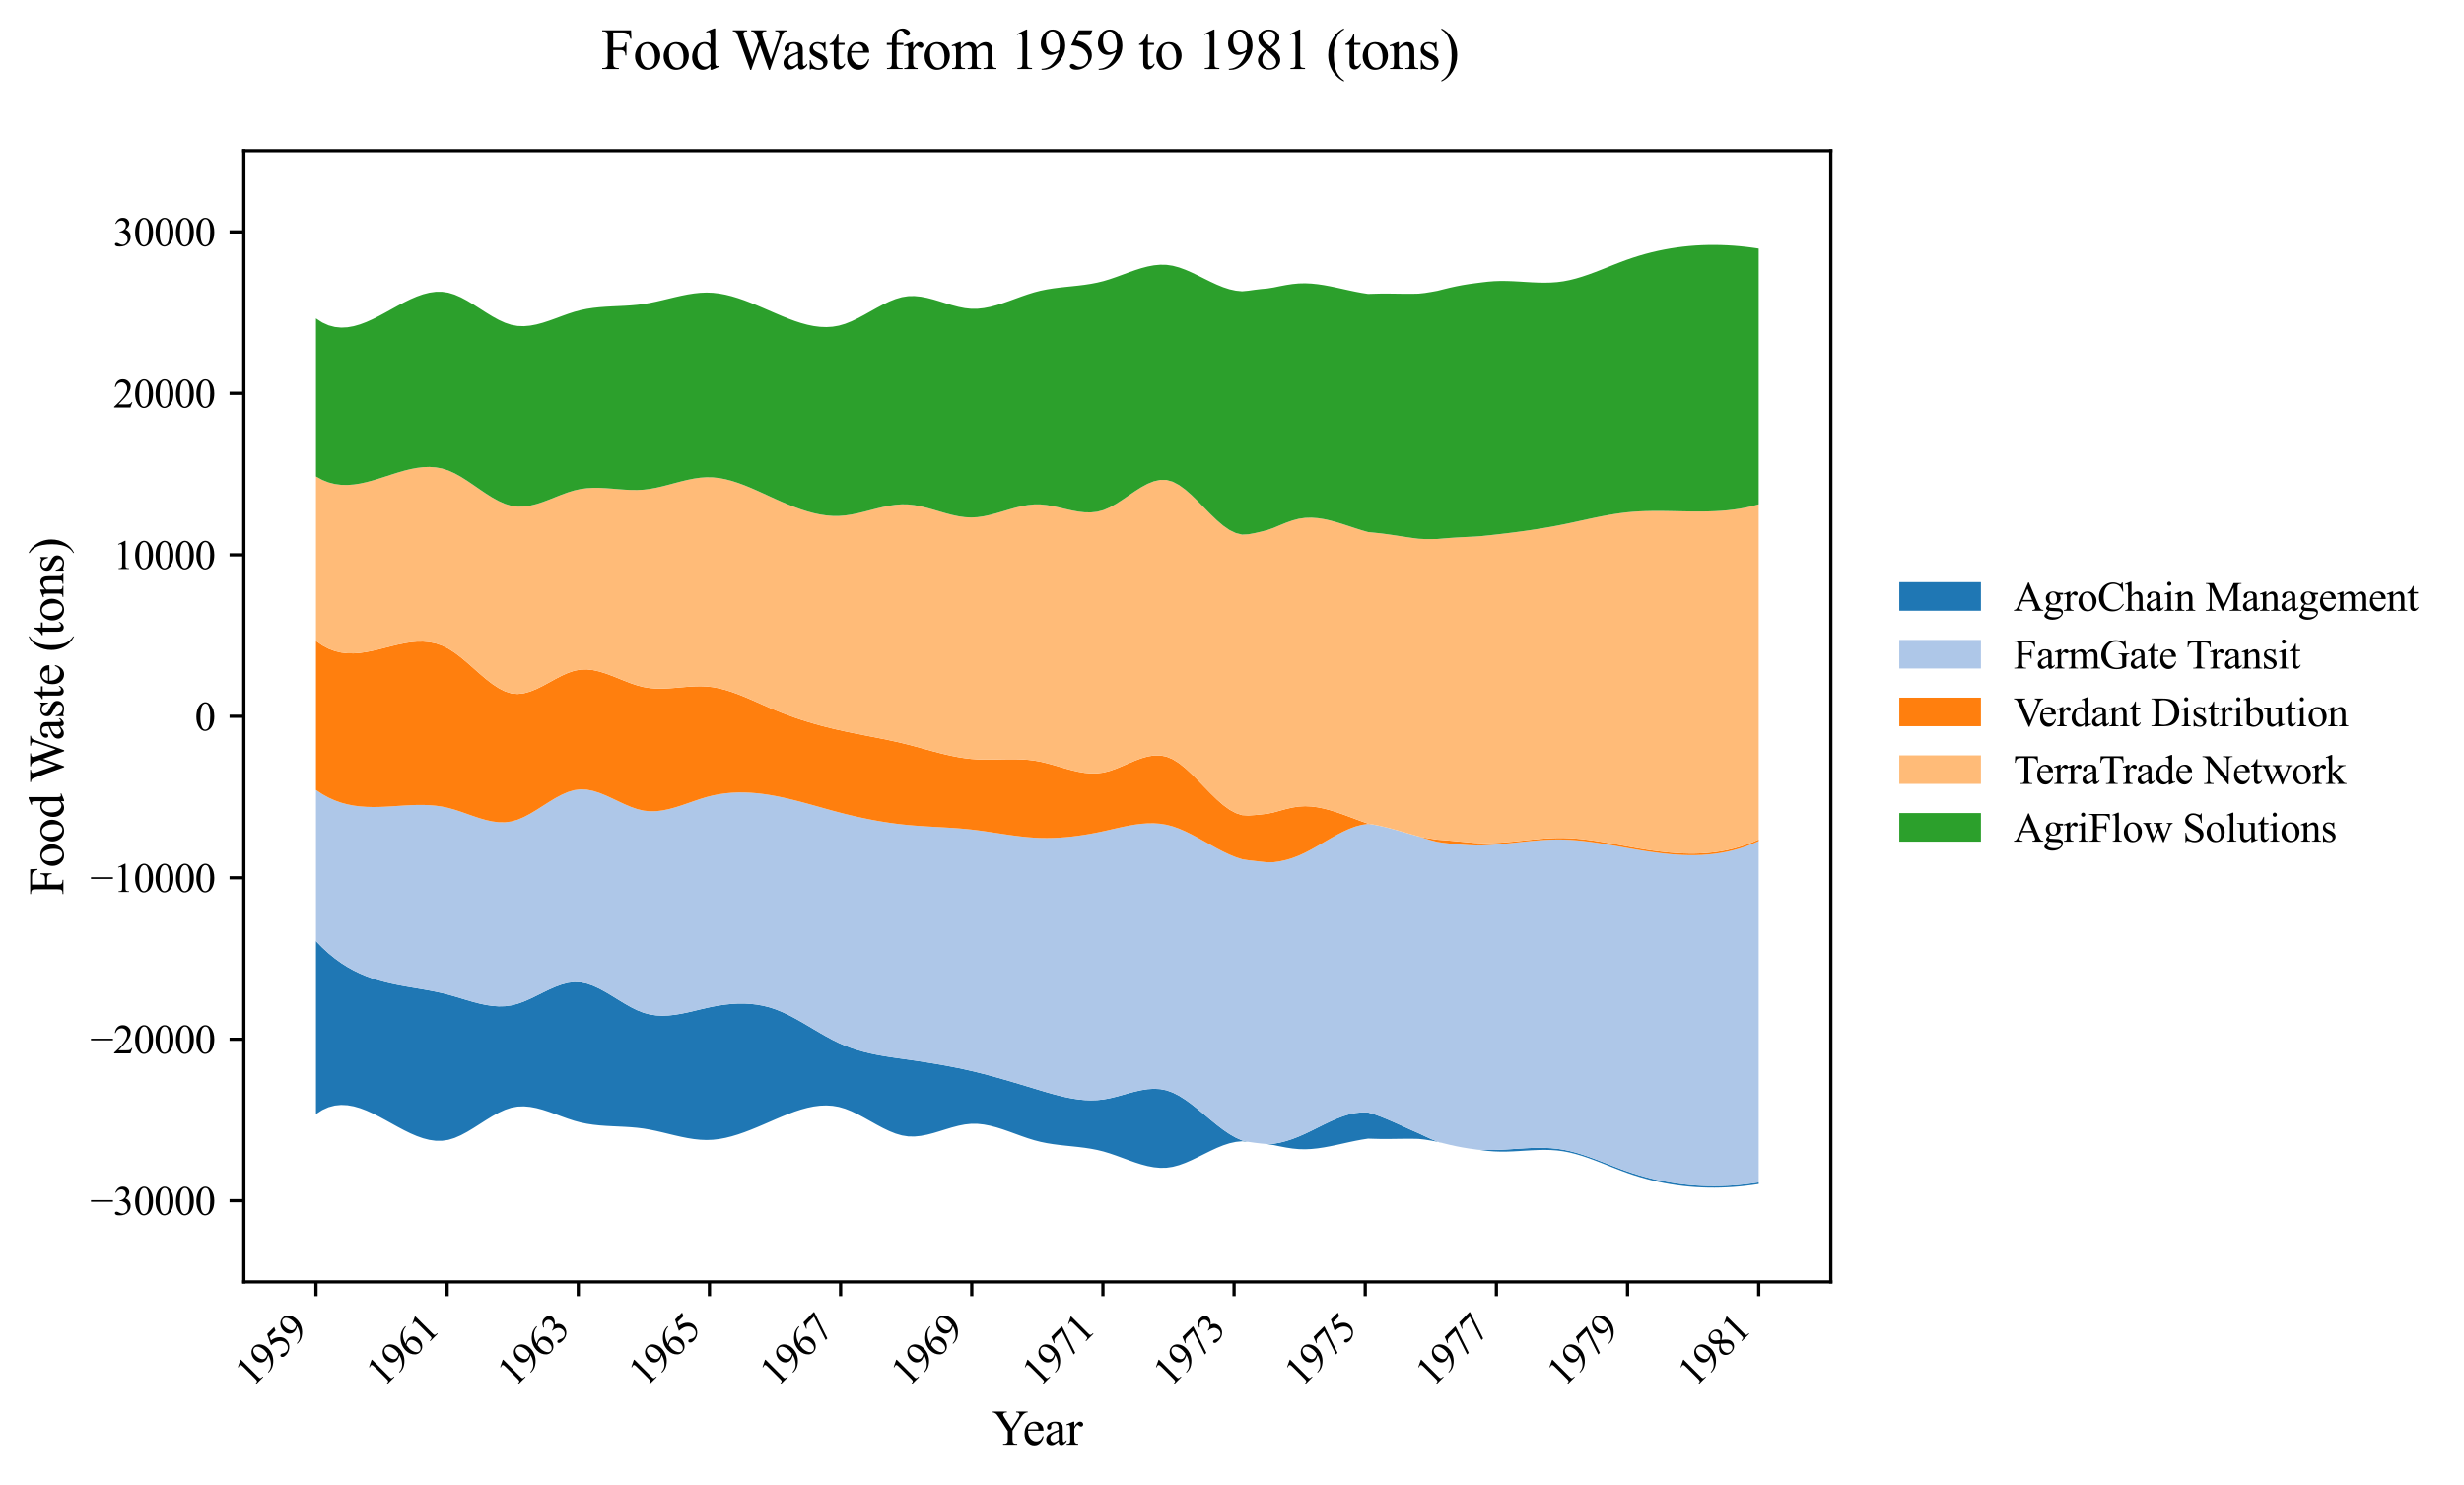 <?xml version="1.0" encoding="utf-8" standalone="no"?>
<!DOCTYPE svg PUBLIC "-//W3C//DTD SVG 1.1//EN"
  "http://www.w3.org/Graphics/SVG/1.1/DTD/svg11.dtd">
<svg xmlns:xlink="http://www.w3.org/1999/xlink" width="603.658pt" height="363.785pt" viewBox="0 0 603.658 363.785" xmlns="http://www.w3.org/2000/svg" version="1.1">
 <defs>
  <style type="text/css">*{stroke-linejoin: round; stroke-linecap: butt}</style>
 </defs>
 <g id="figure_1">
  <g id="patch_1">
   <path d="M 0 363.785 
L 603.658 363.785 
L 603.658 0 
L 0 0 
z
" style="fill: #ffffff"/>
  </g>
  <g id="axes_1">
   <g id="patch_2">
    <path d="M 59.738 314.121 
L 448.538 314.121 
L 448.538 36.921 
L 59.738 36.921 
z
" style="fill: #ffffff"/>
   </g>
   <g id="PolyCollection_1">
    <path d="M 77.411 230.603 
L 77.411 273.012 
L 78.955 272.006 
L 80.498 271.314 
L 82.042 270.907 
L 83.585 270.756 
L 85.129 270.832 
L 86.672 271.106 
L 88.215 271.55 
L 89.759 272.134 
L 91.302 272.829 
L 92.846 273.606 
L 94.389 274.437 
L 95.933 275.292 
L 97.476 276.143 
L 99.02 276.96 
L 100.563 277.715 
L 102.107 278.379 
L 103.65 278.922 
L 105.194 279.317 
L 106.737 279.533 
L 108.281 279.542 
L 109.824 279.315 
L 111.367 278.845 
L 112.911 278.172 
L 114.454 277.348 
L 115.998 276.42 
L 117.541 275.439 
L 119.085 274.452 
L 120.628 273.51 
L 122.172 272.661 
L 123.715 271.955 
L 125.259 271.44 
L 126.802 271.161 
L 128.346 271.106 
L 129.889 271.243 
L 131.433 271.536 
L 132.976 271.95 
L 134.52 272.451 
L 136.063 273.004 
L 137.606 273.576 
L 139.15 274.13 
L 140.693 274.632 
L 142.237 275.049 
L 143.78 275.366 
L 145.324 275.599 
L 146.867 275.766 
L 148.411 275.883 
L 149.954 275.969 
L 151.498 276.042 
L 153.041 276.118 
L 154.585 276.216 
L 156.128 276.353 
L 157.672 276.546 
L 159.215 276.809 
L 160.759 277.128 
L 162.302 277.484 
L 163.845 277.857 
L 165.389 278.227 
L 166.932 278.575 
L 168.476 278.881 
L 170.019 279.125 
L 171.563 279.287 
L 173.106 279.349 
L 174.65 279.29 
L 176.193 279.11 
L 177.737 278.821 
L 179.28 278.436 
L 180.824 277.971 
L 182.367 277.437 
L 183.911 276.849 
L 185.454 276.221 
L 186.998 275.566 
L 188.541 274.897 
L 190.084 274.229 
L 191.628 273.576 
L 193.171 272.955 
L 194.715 272.383 
L 196.258 271.878 
L 197.802 271.458 
L 199.345 271.14 
L 200.889 270.942 
L 202.432 270.881 
L 203.976 270.975 
L 205.519 271.241 
L 207.063 271.693 
L 208.606 272.309 
L 210.15 273.049 
L 211.693 273.871 
L 213.236 274.734 
L 214.78 275.596 
L 216.323 276.417 
L 217.867 277.156 
L 219.41 277.771 
L 220.954 278.221 
L 222.497 278.465 
L 224.041 278.492 
L 225.584 278.337 
L 227.128 278.041 
L 228.671 277.644 
L 230.215 277.185 
L 231.758 276.706 
L 233.302 276.245 
L 234.845 275.843 
L 236.389 275.541 
L 237.932 275.377 
L 239.475 275.385 
L 241.019 275.551 
L 242.562 275.85 
L 244.106 276.253 
L 245.649 276.736 
L 247.193 277.271 
L 248.736 277.832 
L 250.28 278.392 
L 251.823 278.925 
L 253.367 279.403 
L 254.91 279.802 
L 256.454 280.117 
L 257.997 280.365 
L 259.541 280.566 
L 261.084 280.737 
L 262.628 280.896 
L 264.171 281.062 
L 265.714 281.253 
L 267.258 281.488 
L 268.801 281.785 
L 270.345 282.163 
L 271.888 282.628 
L 273.432 283.158 
L 274.975 283.723 
L 276.519 284.292 
L 278.062 284.837 
L 279.606 285.326 
L 281.149 285.732 
L 282.693 286.022 
L 284.236 286.169 
L 285.78 286.141 
L 287.323 285.914 
L 288.867 285.5 
L 290.41 284.938 
L 291.953 284.268 
L 293.497 283.528 
L 295.04 282.758 
L 296.584 281.996 
L 298.127 281.282 
L 299.671 280.655 
L 301.214 280.153 
L 302.758 279.816 
L 304.301 279.659 
L 305.845 279.805 
L 307.388 280.025 
L 308.932 280.208 
L 310.475 280.347 
L 312.019 280.591 
L 313.562 280.909 
L 315.105 281.201 
L 316.649 281.435 
L 318.192 281.583 
L 319.736 281.618 
L 321.279 281.548 
L 322.823 281.388 
L 324.366 281.157 
L 325.91 280.873 
L 327.453 280.552 
L 328.997 280.213 
L 330.54 279.872 
L 332.084 279.547 
L 333.627 279.257 
L 335.171 279.017 
L 336.714 279.061 
L 338.258 279.099 
L 339.801 279.103 
L 341.344 279.088 
L 342.888 279.066 
L 344.431 279.049 
L 345.975 279.051 
L 347.518 279.083 
L 349.062 279.248 
L 350.605 279.495 
L 352.149 279.776 
L 353.692 280.165 
L 355.236 280.542 
L 356.779 280.879 
L 358.323 281.176 
L 359.866 281.43 
L 361.41 281.638 
L 362.953 281.836 
L 364.497 282.018 
L 366.04 282.14 
L 367.583 282.193 
L 369.127 282.184 
L 370.67 282.128 
L 372.214 282.044 
L 373.757 281.95 
L 375.301 281.861 
L 376.844 281.795 
L 378.388 281.77 
L 379.931 281.803 
L 381.475 281.912 
L 383.018 282.112 
L 384.562 282.413 
L 386.105 282.802 
L 387.649 283.264 
L 389.192 283.786 
L 390.736 284.352 
L 392.279 284.949 
L 393.822 285.561 
L 395.366 286.174 
L 396.909 286.775 
L 398.453 287.348 
L 399.996 287.88 
L 401.54 288.368 
L 403.083 288.812 
L 404.627 289.214 
L 406.17 289.574 
L 407.714 289.892 
L 409.257 290.169 
L 410.801 290.406 
L 412.344 290.603 
L 413.888 290.762 
L 415.431 290.882 
L 416.974 290.965 
L 418.518 291.011 
L 420.061 291.021 
L 421.605 290.996 
L 423.148 290.935 
L 424.692 290.84 
L 426.235 290.712 
L 427.779 290.55 
L 429.322 290.357 
L 430.866 290.132 
L 430.866 289.736 
L 430.866 289.736 
L 429.322 289.968 
L 427.779 290.167 
L 426.235 290.331 
L 424.692 290.461 
L 423.148 290.556 
L 421.605 290.615 
L 420.061 290.638 
L 418.518 290.625 
L 416.974 290.575 
L 415.431 290.488 
L 413.888 290.364 
L 412.344 290.201 
L 410.801 290 
L 409.257 289.76 
L 407.714 289.481 
L 406.17 289.161 
L 404.627 288.802 
L 403.083 288.402 
L 401.54 287.961 
L 399.996 287.478 
L 398.453 286.954 
L 396.909 286.39 
L 395.366 285.8 
L 393.822 285.197 
L 392.279 284.594 
L 390.736 284.005 
L 389.192 283.442 
L 387.649 282.919 
L 386.105 282.449 
L 384.562 282.046 
L 383.018 281.723 
L 381.475 281.491 
L 379.931 281.346 
L 378.388 281.273 
L 376.844 281.262 
L 375.301 281.297 
L 373.757 281.367 
L 372.214 281.459 
L 370.67 281.56 
L 369.127 281.657 
L 367.583 281.736 
L 366.04 281.786 
L 364.497 281.795 
L 362.953 281.758 
L 361.41 281.638 
L 359.866 281.43 
L 358.323 281.176 
L 356.779 280.879 
L 355.236 280.542 
L 353.692 280.165 
L 352.149 279.73 
L 350.605 279.118 
L 349.062 278.413 
L 347.518 277.684 
L 345.975 277.008 
L 344.431 276.311 
L 342.888 275.61 
L 341.344 274.918 
L 339.801 274.252 
L 338.258 273.625 
L 336.714 273.053 
L 335.171 272.59 
L 333.627 272.554 
L 332.084 272.717 
L 330.54 273.053 
L 328.997 273.532 
L 327.453 274.126 
L 325.91 274.807 
L 324.366 275.545 
L 322.823 276.311 
L 321.279 277.078 
L 319.736 277.816 
L 318.192 278.497 
L 316.649 279.095 
L 315.105 279.598 
L 313.562 279.994 
L 312.019 280.271 
L 310.475 280.347 
L 308.932 280.208 
L 307.388 280.025 
L 305.845 279.805 
L 304.301 279.46 
L 302.758 278.777 
L 301.214 277.897 
L 299.671 276.845 
L 298.127 275.668 
L 296.584 274.411 
L 295.04 273.118 
L 293.497 271.836 
L 291.953 270.61 
L 290.41 269.485 
L 288.867 268.506 
L 287.323 267.72 
L 285.78 267.17 
L 284.236 266.872 
L 282.693 266.792 
L 281.149 266.891 
L 279.606 267.132 
L 278.062 267.476 
L 276.519 267.884 
L 274.975 268.32 
L 273.432 268.743 
L 271.888 269.117 
L 270.345 269.403 
L 268.801 269.568 
L 267.258 269.615 
L 265.714 269.556 
L 264.171 269.402 
L 262.628 269.167 
L 261.084 268.863 
L 259.541 268.501 
L 257.997 268.095 
L 256.454 267.656 
L 254.91 267.198 
L 253.367 266.731 
L 251.823 266.264 
L 250.28 265.798 
L 248.736 265.337 
L 247.193 264.882 
L 245.649 264.436 
L 244.106 264 
L 242.562 263.578 
L 241.019 263.171 
L 239.475 262.781 
L 237.932 262.412 
L 236.389 262.063 
L 234.845 261.735 
L 233.302 261.426 
L 231.758 261.133 
L 230.215 260.856 
L 228.671 260.594 
L 227.128 260.343 
L 225.584 260.103 
L 224.041 259.873 
L 222.497 259.65 
L 220.954 259.433 
L 219.41 259.215 
L 217.867 258.986 
L 216.323 258.736 
L 214.78 258.455 
L 213.236 258.134 
L 211.693 257.762 
L 210.15 257.33 
L 208.606 256.828 
L 207.063 256.245 
L 205.519 255.573 
L 203.976 254.812 
L 202.432 253.98 
L 200.889 253.1 
L 199.345 252.192 
L 197.802 251.278 
L 196.258 250.378 
L 194.715 249.516 
L 193.171 248.71 
L 191.628 247.983 
L 190.084 247.357 
L 188.541 246.848 
L 186.998 246.458 
L 185.454 246.177 
L 183.911 245.999 
L 182.367 245.916 
L 180.824 245.92 
L 179.28 246.004 
L 177.737 246.16 
L 176.193 246.381 
L 174.65 246.659 
L 173.106 246.986 
L 171.563 247.347 
L 170.019 247.718 
L 168.476 248.076 
L 166.932 248.395 
L 165.389 248.653 
L 163.845 248.824 
L 162.302 248.886 
L 160.759 248.812 
L 159.215 248.581 
L 157.672 248.167 
L 156.128 247.559 
L 154.585 246.795 
L 153.041 245.922 
L 151.498 244.987 
L 149.954 244.036 
L 148.411 243.117 
L 146.867 242.276 
L 145.324 241.561 
L 143.78 241.019 
L 142.237 240.697 
L 140.693 240.638 
L 139.15 240.832 
L 137.606 241.235 
L 136.063 241.798 
L 134.52 242.477 
L 132.976 243.224 
L 131.433 243.993 
L 129.889 244.738 
L 128.346 245.411 
L 126.802 245.968 
L 125.259 246.36 
L 123.715 246.564 
L 122.172 246.598 
L 120.628 246.488 
L 119.085 246.257 
L 117.541 245.931 
L 115.998 245.533 
L 114.454 245.09 
L 112.911 244.625 
L 111.367 244.162 
L 109.824 243.728 
L 108.281 243.342 
L 106.737 243.005 
L 105.194 242.703 
L 103.65 242.427 
L 102.107 242.164 
L 100.563 241.903 
L 99.02 241.634 
L 97.476 241.344 
L 95.933 241.023 
L 94.389 240.66 
L 92.846 240.242 
L 91.302 239.758 
L 89.759 239.199 
L 88.215 238.551 
L 86.672 237.803 
L 85.129 236.946 
L 83.585 235.966 
L 82.042 234.853 
L 80.498 233.596 
L 78.955 232.183 
L 77.411 230.603 
z
" clip-path="url(#p00cfad7f27)" style="fill: #1f77b4"/>
   </g>
   <g id="PolyCollection_2">
    <path d="M 77.411 193.582 
L 77.411 230.603 
L 78.955 232.183 
L 80.498 233.596 
L 82.042 234.853 
L 83.585 235.966 
L 85.129 236.946 
L 86.672 237.803 
L 88.215 238.551 
L 89.759 239.199 
L 91.302 239.758 
L 92.846 240.242 
L 94.389 240.66 
L 95.933 241.023 
L 97.476 241.344 
L 99.02 241.634 
L 100.563 241.903 
L 102.107 242.164 
L 103.65 242.427 
L 105.194 242.703 
L 106.737 243.005 
L 108.281 243.342 
L 109.824 243.728 
L 111.367 244.162 
L 112.911 244.625 
L 114.454 245.09 
L 115.998 245.533 
L 117.541 245.931 
L 119.085 246.257 
L 120.628 246.488 
L 122.172 246.598 
L 123.715 246.564 
L 125.259 246.36 
L 126.802 245.968 
L 128.346 245.411 
L 129.889 244.738 
L 131.433 243.993 
L 132.976 243.224 
L 134.52 242.477 
L 136.063 241.798 
L 137.606 241.235 
L 139.15 240.832 
L 140.693 240.638 
L 142.237 240.697 
L 143.78 241.019 
L 145.324 241.561 
L 146.867 242.276 
L 148.411 243.117 
L 149.954 244.036 
L 151.498 244.987 
L 153.041 245.922 
L 154.585 246.795 
L 156.128 247.559 
L 157.672 248.167 
L 159.215 248.581 
L 160.759 248.812 
L 162.302 248.886 
L 163.845 248.824 
L 165.389 248.653 
L 166.932 248.395 
L 168.476 248.076 
L 170.019 247.718 
L 171.563 247.347 
L 173.106 246.986 
L 174.65 246.659 
L 176.193 246.381 
L 177.737 246.16 
L 179.28 246.004 
L 180.824 245.92 
L 182.367 245.916 
L 183.911 245.999 
L 185.454 246.177 
L 186.998 246.458 
L 188.541 246.848 
L 190.084 247.357 
L 191.628 247.983 
L 193.171 248.71 
L 194.715 249.516 
L 196.258 250.378 
L 197.802 251.278 
L 199.345 252.192 
L 200.889 253.1 
L 202.432 253.98 
L 203.976 254.812 
L 205.519 255.573 
L 207.063 256.245 
L 208.606 256.828 
L 210.15 257.33 
L 211.693 257.762 
L 213.236 258.134 
L 214.78 258.455 
L 216.323 258.736 
L 217.867 258.986 
L 219.41 259.215 
L 220.954 259.433 
L 222.497 259.65 
L 224.041 259.873 
L 225.584 260.103 
L 227.128 260.343 
L 228.671 260.594 
L 230.215 260.856 
L 231.758 261.133 
L 233.302 261.426 
L 234.845 261.735 
L 236.389 262.063 
L 237.932 262.412 
L 239.475 262.781 
L 241.019 263.171 
L 242.562 263.578 
L 244.106 264 
L 245.649 264.436 
L 247.193 264.882 
L 248.736 265.337 
L 250.28 265.798 
L 251.823 266.264 
L 253.367 266.731 
L 254.91 267.198 
L 256.454 267.656 
L 257.997 268.095 
L 259.541 268.501 
L 261.084 268.863 
L 262.628 269.167 
L 264.171 269.402 
L 265.714 269.556 
L 267.258 269.615 
L 268.801 269.568 
L 270.345 269.403 
L 271.888 269.117 
L 273.432 268.743 
L 274.975 268.32 
L 276.519 267.884 
L 278.062 267.476 
L 279.606 267.132 
L 281.149 266.891 
L 282.693 266.792 
L 284.236 266.872 
L 285.78 267.17 
L 287.323 267.72 
L 288.867 268.506 
L 290.41 269.485 
L 291.953 270.61 
L 293.497 271.836 
L 295.04 273.118 
L 296.584 274.411 
L 298.127 275.668 
L 299.671 276.845 
L 301.214 277.897 
L 302.758 278.777 
L 304.301 279.46 
L 305.845 279.805 
L 307.388 280.025 
L 308.932 280.208 
L 310.475 280.347 
L 312.019 280.271 
L 313.562 279.994 
L 315.105 279.598 
L 316.649 279.095 
L 318.192 278.497 
L 319.736 277.816 
L 321.279 277.078 
L 322.823 276.311 
L 324.366 275.545 
L 325.91 274.807 
L 327.453 274.126 
L 328.997 273.532 
L 330.54 273.053 
L 332.084 272.717 
L 333.627 272.554 
L 335.171 272.59 
L 336.714 273.053 
L 338.258 273.625 
L 339.801 274.252 
L 341.344 274.918 
L 342.888 275.61 
L 344.431 276.311 
L 345.975 277.008 
L 347.518 277.684 
L 349.062 278.413 
L 350.605 279.118 
L 352.149 279.73 
L 353.692 280.165 
L 355.236 280.542 
L 356.779 280.879 
L 358.323 281.176 
L 359.866 281.43 
L 361.41 281.638 
L 362.953 281.758 
L 364.497 281.795 
L 366.04 281.786 
L 367.583 281.736 
L 369.127 281.657 
L 370.67 281.56 
L 372.214 281.459 
L 373.757 281.367 
L 375.301 281.297 
L 376.844 281.262 
L 378.388 281.273 
L 379.931 281.346 
L 381.475 281.491 
L 383.018 281.723 
L 384.562 282.046 
L 386.105 282.449 
L 387.649 282.919 
L 389.192 283.442 
L 390.736 284.005 
L 392.279 284.594 
L 393.822 285.197 
L 395.366 285.8 
L 396.909 286.39 
L 398.453 286.954 
L 399.996 287.478 
L 401.54 287.961 
L 403.083 288.402 
L 404.627 288.802 
L 406.17 289.161 
L 407.714 289.481 
L 409.257 289.76 
L 410.801 290 
L 412.344 290.201 
L 413.888 290.364 
L 415.431 290.488 
L 416.974 290.575 
L 418.518 290.625 
L 420.061 290.638 
L 421.605 290.615 
L 423.148 290.556 
L 424.692 290.461 
L 426.235 290.331 
L 427.779 290.167 
L 429.322 289.968 
L 430.866 289.736 
L 430.866 206.1 
L 430.866 206.1 
L 429.322 206.783 
L 427.779 207.38 
L 426.235 207.894 
L 424.692 208.331 
L 423.148 208.694 
L 421.605 208.988 
L 420.061 209.215 
L 418.518 209.381 
L 416.974 209.489 
L 415.431 209.543 
L 413.888 209.548 
L 412.344 209.507 
L 410.801 209.424 
L 409.257 209.304 
L 407.714 209.151 
L 406.17 208.968 
L 404.627 208.759 
L 403.083 208.53 
L 401.54 208.283 
L 399.996 208.022 
L 398.453 207.753 
L 396.909 207.478 
L 395.366 207.205 
L 393.822 206.938 
L 392.279 206.682 
L 390.736 206.445 
L 389.192 206.231 
L 387.649 206.046 
L 386.105 205.896 
L 384.562 205.786 
L 383.018 205.722 
L 381.475 205.709 
L 379.931 205.743 
L 378.388 205.817 
L 376.844 205.924 
L 375.301 206.057 
L 373.757 206.207 
L 372.214 206.369 
L 370.67 206.534 
L 369.127 206.696 
L 367.583 206.847 
L 366.04 206.979 
L 364.497 207.087 
L 362.953 207.163 
L 361.41 207.17 
L 359.866 207.104 
L 358.323 207.005 
L 356.779 206.876 
L 355.236 206.719 
L 353.692 206.535 
L 352.149 206.304 
L 350.605 205.908 
L 349.062 205.43 
L 347.518 204.937 
L 345.975 204.505 
L 344.431 204.059 
L 342.888 203.614 
L 341.344 203.181 
L 339.801 202.776 
L 338.258 202.411 
L 336.714 202.1 
L 335.171 201.896 
L 333.627 202.113 
L 332.084 202.525 
L 330.54 203.099 
L 328.997 203.803 
L 327.453 204.604 
L 325.91 205.471 
L 324.366 206.372 
L 322.823 207.273 
L 321.279 208.143 
L 319.736 208.949 
L 318.192 209.66 
L 316.649 210.25 
L 315.105 210.716 
L 313.562 211.06 
L 312.019 211.281 
L 310.475 211.309 
L 308.932 211.143 
L 307.388 210.964 
L 305.845 210.793 
L 304.301 210.553 
L 302.758 210.043 
L 301.214 209.415 
L 299.671 208.685 
L 298.127 207.883 
L 296.584 207.034 
L 295.04 206.167 
L 293.497 205.308 
L 291.953 204.485 
L 290.41 203.725 
L 288.867 203.056 
L 287.323 202.505 
L 285.78 202.099 
L 284.236 201.849 
L 282.693 201.738 
L 281.149 201.749 
L 279.606 201.862 
L 278.062 202.061 
L 276.519 202.326 
L 274.975 202.639 
L 273.432 202.981 
L 271.888 203.335 
L 270.345 203.682 
L 268.801 204.005 
L 267.258 204.3 
L 265.714 204.563 
L 264.171 204.793 
L 262.628 204.986 
L 261.084 205.141 
L 259.541 205.255 
L 257.997 205.327 
L 256.454 205.353 
L 254.91 205.331 
L 253.367 205.26 
L 251.823 205.142 
L 250.28 204.985 
L 248.736 204.797 
L 247.193 204.585 
L 245.649 204.358 
L 244.106 204.123 
L 242.562 203.889 
L 241.019 203.663 
L 239.475 203.454 
L 237.932 203.268 
L 236.389 203.112 
L 234.845 202.982 
L 233.302 202.871 
L 231.758 202.773 
L 230.215 202.684 
L 228.671 202.598 
L 227.128 202.508 
L 225.584 202.409 
L 224.041 202.296 
L 222.497 202.163 
L 220.954 202.005 
L 219.41 201.819 
L 217.867 201.607 
L 216.323 201.369 
L 214.78 201.107 
L 213.236 200.821 
L 211.693 200.511 
L 210.15 200.179 
L 208.606 199.825 
L 207.063 199.451 
L 205.519 199.056 
L 203.976 198.644 
L 202.432 198.22 
L 200.889 197.789 
L 199.345 197.357 
L 197.802 196.931 
L 196.258 196.515 
L 194.715 196.116 
L 193.171 195.739 
L 191.628 195.39 
L 190.084 195.075 
L 188.541 194.8 
L 186.998 194.569 
L 185.454 194.388 
L 183.911 194.261 
L 182.367 194.194 
L 180.824 194.191 
L 179.28 194.258 
L 177.737 194.399 
L 176.193 194.619 
L 174.65 194.924 
L 173.106 195.317 
L 171.563 195.787 
L 170.019 196.306 
L 168.476 196.844 
L 166.932 197.371 
L 165.389 197.857 
L 163.845 198.272 
L 162.302 198.588 
L 160.759 198.773 
L 159.215 198.799 
L 157.672 198.635 
L 156.128 198.268 
L 154.585 197.734 
L 153.041 197.083 
L 151.498 196.366 
L 149.954 195.631 
L 148.411 194.928 
L 146.867 194.306 
L 145.324 193.816 
L 143.78 193.506 
L 142.237 193.427 
L 140.693 193.622 
L 139.15 194.081 
L 137.606 194.751 
L 136.063 195.577 
L 134.52 196.508 
L 132.976 197.49 
L 131.433 198.469 
L 129.889 199.392 
L 128.346 200.207 
L 126.802 200.859 
L 125.259 201.296 
L 123.715 201.491 
L 122.172 201.473 
L 120.628 201.279 
L 119.085 200.944 
L 117.541 200.504 
L 115.998 199.994 
L 114.454 199.451 
L 112.911 198.91 
L 111.367 198.407 
L 109.824 197.979 
L 108.281 197.656 
L 106.737 197.436 
L 105.194 197.307 
L 103.65 197.253 
L 102.107 197.259 
L 100.563 197.31 
L 99.02 197.393 
L 97.476 197.492 
L 95.933 197.593 
L 94.389 197.68 
L 92.846 197.74 
L 91.302 197.757 
L 89.759 197.717 
L 88.215 197.606 
L 86.672 197.408 
L 85.129 197.109 
L 83.585 196.694 
L 82.042 196.148 
L 80.498 195.458 
L 78.955 194.607 
L 77.411 193.582 
z
" clip-path="url(#p00cfad7f27)" style="fill: #aec7e8"/>
   </g>
   <g id="PolyCollection_3">
    <path d="M 77.411 157.058 
L 77.411 193.582 
L 78.955 194.607 
L 80.498 195.458 
L 82.042 196.148 
L 83.585 196.694 
L 85.129 197.109 
L 86.672 197.408 
L 88.215 197.606 
L 89.759 197.717 
L 91.302 197.757 
L 92.846 197.74 
L 94.389 197.68 
L 95.933 197.593 
L 97.476 197.492 
L 99.02 197.393 
L 100.563 197.31 
L 102.107 197.259 
L 103.65 197.253 
L 105.194 197.307 
L 106.737 197.436 
L 108.281 197.656 
L 109.824 197.979 
L 111.367 198.407 
L 112.911 198.91 
L 114.454 199.451 
L 115.998 199.994 
L 117.541 200.504 
L 119.085 200.944 
L 120.628 201.279 
L 122.172 201.473 
L 123.715 201.491 
L 125.259 201.296 
L 126.802 200.859 
L 128.346 200.207 
L 129.889 199.392 
L 131.433 198.469 
L 132.976 197.49 
L 134.52 196.508 
L 136.063 195.577 
L 137.606 194.751 
L 139.15 194.081 
L 140.693 193.622 
L 142.237 193.427 
L 143.78 193.506 
L 145.324 193.816 
L 146.867 194.306 
L 148.411 194.928 
L 149.954 195.631 
L 151.498 196.366 
L 153.041 197.083 
L 154.585 197.734 
L 156.128 198.268 
L 157.672 198.635 
L 159.215 198.799 
L 160.759 198.773 
L 162.302 198.588 
L 163.845 198.272 
L 165.389 197.857 
L 166.932 197.371 
L 168.476 196.844 
L 170.019 196.306 
L 171.563 195.787 
L 173.106 195.317 
L 174.65 194.924 
L 176.193 194.619 
L 177.737 194.399 
L 179.28 194.258 
L 180.824 194.191 
L 182.367 194.194 
L 183.911 194.261 
L 185.454 194.388 
L 186.998 194.569 
L 188.541 194.8 
L 190.084 195.075 
L 191.628 195.39 
L 193.171 195.739 
L 194.715 196.116 
L 196.258 196.515 
L 197.802 196.931 
L 199.345 197.357 
L 200.889 197.789 
L 202.432 198.22 
L 203.976 198.644 
L 205.519 199.056 
L 207.063 199.451 
L 208.606 199.825 
L 210.15 200.179 
L 211.693 200.511 
L 213.236 200.821 
L 214.78 201.107 
L 216.323 201.369 
L 217.867 201.607 
L 219.41 201.819 
L 220.954 202.005 
L 222.497 202.163 
L 224.041 202.296 
L 225.584 202.409 
L 227.128 202.508 
L 228.671 202.598 
L 230.215 202.684 
L 231.758 202.773 
L 233.302 202.871 
L 234.845 202.982 
L 236.389 203.112 
L 237.932 203.268 
L 239.475 203.454 
L 241.019 203.663 
L 242.562 203.889 
L 244.106 204.123 
L 245.649 204.358 
L 247.193 204.585 
L 248.736 204.797 
L 250.28 204.985 
L 251.823 205.142 
L 253.367 205.26 
L 254.91 205.331 
L 256.454 205.353 
L 257.997 205.327 
L 259.541 205.255 
L 261.084 205.141 
L 262.628 204.986 
L 264.171 204.793 
L 265.714 204.563 
L 267.258 204.3 
L 268.801 204.005 
L 270.345 203.682 
L 271.888 203.335 
L 273.432 202.981 
L 274.975 202.639 
L 276.519 202.326 
L 278.062 202.061 
L 279.606 201.862 
L 281.149 201.749 
L 282.693 201.738 
L 284.236 201.849 
L 285.78 202.099 
L 287.323 202.505 
L 288.867 203.056 
L 290.41 203.725 
L 291.953 204.485 
L 293.497 205.308 
L 295.04 206.167 
L 296.584 207.034 
L 298.127 207.883 
L 299.671 208.685 
L 301.214 209.415 
L 302.758 210.043 
L 304.301 210.553 
L 305.845 210.793 
L 307.388 210.964 
L 308.932 211.143 
L 310.475 211.309 
L 312.019 211.281 
L 313.562 211.06 
L 315.105 210.716 
L 316.649 210.25 
L 318.192 209.66 
L 319.736 208.949 
L 321.279 208.143 
L 322.823 207.273 
L 324.366 206.372 
L 325.91 205.471 
L 327.453 204.604 
L 328.997 203.803 
L 330.54 203.099 
L 332.084 202.525 
L 333.627 202.113 
L 335.171 201.896 
L 336.714 202.1 
L 338.258 202.411 
L 339.801 202.776 
L 341.344 203.181 
L 342.888 203.614 
L 344.431 204.059 
L 345.975 204.505 
L 347.518 204.937 
L 349.062 205.43 
L 350.605 205.908 
L 352.149 206.304 
L 353.692 206.535 
L 355.236 206.719 
L 356.779 206.876 
L 358.323 207.005 
L 359.866 207.104 
L 361.41 207.17 
L 362.953 207.163 
L 364.497 207.087 
L 366.04 206.979 
L 367.583 206.847 
L 369.127 206.696 
L 370.67 206.534 
L 372.214 206.369 
L 373.757 206.207 
L 375.301 206.057 
L 376.844 205.924 
L 378.388 205.817 
L 379.931 205.743 
L 381.475 205.709 
L 383.018 205.722 
L 384.562 205.786 
L 386.105 205.896 
L 387.649 206.046 
L 389.192 206.231 
L 390.736 206.445 
L 392.279 206.682 
L 393.822 206.938 
L 395.366 207.205 
L 396.909 207.478 
L 398.453 207.753 
L 399.996 208.022 
L 401.54 208.283 
L 403.083 208.53 
L 404.627 208.759 
L 406.17 208.968 
L 407.714 209.151 
L 409.257 209.304 
L 410.801 209.424 
L 412.344 209.507 
L 413.888 209.548 
L 415.431 209.543 
L 416.974 209.489 
L 418.518 209.381 
L 420.061 209.215 
L 421.605 208.988 
L 423.148 208.694 
L 424.692 208.331 
L 426.235 207.894 
L 427.779 207.38 
L 429.322 206.783 
L 430.866 206.1 
L 430.866 205.704 
L 430.866 205.704 
L 429.322 206.383 
L 427.779 206.978 
L 426.235 207.491 
L 424.692 207.927 
L 423.148 208.291 
L 421.605 208.585 
L 420.061 208.813 
L 418.518 208.98 
L 416.974 209.09 
L 415.431 209.147 
L 413.888 209.153 
L 412.344 209.114 
L 410.801 209.034 
L 409.257 208.915 
L 407.714 208.763 
L 406.17 208.58 
L 404.627 208.372 
L 403.083 208.141 
L 401.54 207.893 
L 399.996 207.63 
L 398.453 207.356 
L 396.909 207.077 
L 395.366 206.798 
L 393.822 206.526 
L 392.279 206.266 
L 390.736 206.025 
L 389.192 205.809 
L 387.649 205.625 
L 386.105 205.479 
L 384.562 205.376 
L 383.018 205.323 
L 381.475 205.326 
L 379.931 205.379 
L 378.388 205.472 
L 376.844 205.598 
L 375.301 205.745 
L 373.757 205.905 
L 372.214 206.068 
L 370.67 206.225 
L 369.127 206.366 
L 367.583 206.482 
L 366.04 206.563 
L 364.497 206.605 
L 362.953 206.608 
L 361.41 206.543 
L 359.866 206.414 
L 358.323 206.271 
L 356.779 206.124 
L 355.236 205.982 
L 353.692 205.856 
L 352.149 205.733 
L 350.605 205.503 
L 349.062 205.253 
L 347.518 204.937 
L 345.975 204.505 
L 344.431 204.059 
L 342.888 203.614 
L 341.344 203.181 
L 339.801 202.776 
L 338.258 202.411 
L 336.714 202.1 
L 335.171 201.816 
L 333.627 201.272 
L 332.084 200.701 
L 330.54 200.123 
L 328.997 199.558 
L 327.453 199.025 
L 325.91 198.546 
L 324.366 198.138 
L 322.823 197.824 
L 321.279 197.621 
L 319.736 197.552 
L 318.192 197.634 
L 316.649 197.872 
L 315.105 198.223 
L 313.562 198.639 
L 312.019 199.07 
L 310.475 199.397 
L 308.932 199.569 
L 307.388 199.718 
L 305.845 199.815 
L 304.301 199.732 
L 302.758 199.222 
L 301.214 198.39 
L 299.671 197.265 
L 298.127 195.918 
L 296.584 194.417 
L 295.04 192.831 
L 293.497 191.228 
L 291.953 189.679 
L 290.41 188.253 
L 288.867 187.018 
L 287.323 186.043 
L 285.78 185.397 
L 284.236 185.104 
L 282.693 185.113 
L 281.149 185.368 
L 279.606 185.812 
L 278.062 186.389 
L 276.519 187.042 
L 274.975 187.715 
L 273.432 188.352 
L 271.888 188.895 
L 270.345 189.289 
L 268.801 189.488 
L 267.258 189.503 
L 265.714 189.365 
L 264.171 189.103 
L 262.628 188.748 
L 261.084 188.331 
L 259.541 187.882 
L 257.997 187.431 
L 256.454 187.007 
L 254.91 186.643 
L 253.367 186.366 
L 251.823 186.183 
L 250.28 186.079 
L 248.736 186.035 
L 247.193 186.034 
L 245.649 186.059 
L 244.106 186.093 
L 242.562 186.118 
L 241.019 186.118 
L 239.475 186.073 
L 237.932 185.968 
L 236.389 185.791 
L 234.845 185.548 
L 233.302 185.25 
L 231.758 184.907 
L 230.215 184.528 
L 228.671 184.124 
L 227.128 183.705 
L 225.584 183.281 
L 224.041 182.861 
L 222.497 182.457 
L 220.954 182.077 
L 219.41 181.722 
L 217.867 181.388 
L 216.323 181.069 
L 214.78 180.762 
L 213.236 180.461 
L 211.693 180.161 
L 210.15 179.859 
L 208.606 179.55 
L 207.063 179.228 
L 205.519 178.89 
L 203.976 178.531 
L 202.432 178.149 
L 200.889 177.744 
L 199.345 177.313 
L 197.802 176.854 
L 196.258 176.366 
L 194.715 175.848 
L 193.171 175.297 
L 191.628 174.711 
L 190.084 174.09 
L 188.541 173.433 
L 186.998 172.751 
L 185.454 172.063 
L 183.911 171.382 
L 182.367 170.726 
L 180.824 170.11 
L 179.28 169.552 
L 177.737 169.066 
L 176.193 168.669 
L 174.65 168.377 
L 173.106 168.206 
L 171.563 168.151 
L 170.019 168.185 
L 168.476 168.281 
L 166.932 168.411 
L 165.389 168.548 
L 163.845 168.662 
L 162.302 168.727 
L 160.759 168.715 
L 159.215 168.597 
L 157.672 168.347 
L 156.128 167.948 
L 154.585 167.433 
L 153.041 166.843 
L 151.498 166.219 
L 149.954 165.603 
L 148.411 165.035 
L 146.867 164.557 
L 145.324 164.211 
L 143.78 164.037 
L 142.237 164.076 
L 140.693 164.367 
L 139.15 164.887 
L 137.606 165.578 
L 136.063 166.378 
L 134.52 167.225 
L 132.976 168.06 
L 131.433 168.82 
L 129.889 169.444 
L 128.346 169.872 
L 126.802 170.042 
L 125.259 169.894 
L 123.715 169.402 
L 122.172 168.618 
L 120.628 167.6 
L 119.085 166.408 
L 117.541 165.101 
L 115.998 163.739 
L 114.454 162.382 
L 112.911 161.089 
L 111.367 159.919 
L 109.824 158.933 
L 108.281 158.181 
L 106.737 157.661 
L 105.194 157.346 
L 103.65 157.211 
L 102.107 157.23 
L 100.563 157.376 
L 99.02 157.623 
L 97.476 157.945 
L 95.933 158.316 
L 94.389 158.709 
L 92.846 159.1 
L 91.302 159.46 
L 89.759 159.765 
L 88.215 159.988 
L 86.672 160.103 
L 85.129 160.083 
L 83.585 159.904 
L 82.042 159.537 
L 80.498 158.959 
L 78.955 158.141 
L 77.411 157.058 
z
" clip-path="url(#p00cfad7f27)" style="fill: #ff7f0e"/>
   </g>
   <g id="PolyCollection_4">
    <path d="M 77.411 116.759 
L 77.411 157.058 
L 78.955 158.141 
L 80.498 158.959 
L 82.042 159.537 
L 83.585 159.904 
L 85.129 160.083 
L 86.672 160.103 
L 88.215 159.988 
L 89.759 159.765 
L 91.302 159.46 
L 92.846 159.1 
L 94.389 158.709 
L 95.933 158.316 
L 97.476 157.945 
L 99.02 157.623 
L 100.563 157.376 
L 102.107 157.23 
L 103.65 157.211 
L 105.194 157.346 
L 106.737 157.661 
L 108.281 158.181 
L 109.824 158.933 
L 111.367 159.919 
L 112.911 161.089 
L 114.454 162.382 
L 115.998 163.739 
L 117.541 165.101 
L 119.085 166.408 
L 120.628 167.6 
L 122.172 168.618 
L 123.715 169.402 
L 125.259 169.894 
L 126.802 170.042 
L 128.346 169.872 
L 129.889 169.444 
L 131.433 168.82 
L 132.976 168.06 
L 134.52 167.225 
L 136.063 166.378 
L 137.606 165.578 
L 139.15 164.887 
L 140.693 164.367 
L 142.237 164.076 
L 143.78 164.037 
L 145.324 164.211 
L 146.867 164.557 
L 148.411 165.035 
L 149.954 165.603 
L 151.498 166.219 
L 153.041 166.843 
L 154.585 167.433 
L 156.128 167.948 
L 157.672 168.347 
L 159.215 168.597 
L 160.759 168.715 
L 162.302 168.727 
L 163.845 168.662 
L 165.389 168.548 
L 166.932 168.411 
L 168.476 168.281 
L 170.019 168.185 
L 171.563 168.151 
L 173.106 168.206 
L 174.65 168.377 
L 176.193 168.669 
L 177.737 169.066 
L 179.28 169.552 
L 180.824 170.11 
L 182.367 170.726 
L 183.911 171.382 
L 185.454 172.063 
L 186.998 172.751 
L 188.541 173.433 
L 190.084 174.09 
L 191.628 174.711 
L 193.171 175.297 
L 194.715 175.848 
L 196.258 176.366 
L 197.802 176.854 
L 199.345 177.313 
L 200.889 177.744 
L 202.432 178.149 
L 203.976 178.531 
L 205.519 178.89 
L 207.063 179.228 
L 208.606 179.55 
L 210.15 179.859 
L 211.693 180.161 
L 213.236 180.461 
L 214.78 180.762 
L 216.323 181.069 
L 217.867 181.388 
L 219.41 181.722 
L 220.954 182.077 
L 222.497 182.457 
L 224.041 182.861 
L 225.584 183.281 
L 227.128 183.705 
L 228.671 184.124 
L 230.215 184.528 
L 231.758 184.907 
L 233.302 185.25 
L 234.845 185.548 
L 236.389 185.791 
L 237.932 185.968 
L 239.475 186.073 
L 241.019 186.118 
L 242.562 186.118 
L 244.106 186.093 
L 245.649 186.059 
L 247.193 186.034 
L 248.736 186.035 
L 250.28 186.079 
L 251.823 186.183 
L 253.367 186.366 
L 254.91 186.643 
L 256.454 187.007 
L 257.997 187.431 
L 259.541 187.882 
L 261.084 188.331 
L 262.628 188.748 
L 264.171 189.103 
L 265.714 189.365 
L 267.258 189.503 
L 268.801 189.488 
L 270.345 189.289 
L 271.888 188.895 
L 273.432 188.352 
L 274.975 187.715 
L 276.519 187.042 
L 278.062 186.389 
L 279.606 185.812 
L 281.149 185.368 
L 282.693 185.113 
L 284.236 185.104 
L 285.78 185.397 
L 287.323 186.043 
L 288.867 187.018 
L 290.41 188.253 
L 291.953 189.679 
L 293.497 191.228 
L 295.04 192.831 
L 296.584 194.417 
L 298.127 195.918 
L 299.671 197.265 
L 301.214 198.39 
L 302.758 199.222 
L 304.301 199.732 
L 305.845 199.815 
L 307.388 199.718 
L 308.932 199.569 
L 310.475 199.397 
L 312.019 199.07 
L 313.562 198.639 
L 315.105 198.223 
L 316.649 197.872 
L 318.192 197.634 
L 319.736 197.552 
L 321.279 197.621 
L 322.823 197.824 
L 324.366 198.138 
L 325.91 198.546 
L 327.453 199.025 
L 328.997 199.558 
L 330.54 200.123 
L 332.084 200.701 
L 333.627 201.272 
L 335.171 201.816 
L 336.714 202.1 
L 338.258 202.411 
L 339.801 202.776 
L 341.344 203.181 
L 342.888 203.614 
L 344.431 204.059 
L 345.975 204.505 
L 347.518 204.937 
L 349.062 205.253 
L 350.605 205.503 
L 352.149 205.733 
L 353.692 205.856 
L 355.236 205.982 
L 356.779 206.124 
L 358.323 206.271 
L 359.866 206.414 
L 361.41 206.543 
L 362.953 206.608 
L 364.497 206.605 
L 366.04 206.563 
L 367.583 206.482 
L 369.127 206.366 
L 370.67 206.225 
L 372.214 206.068 
L 373.757 205.905 
L 375.301 205.745 
L 376.844 205.598 
L 378.388 205.472 
L 379.931 205.379 
L 381.475 205.326 
L 383.018 205.323 
L 384.562 205.376 
L 386.105 205.479 
L 387.649 205.625 
L 389.192 205.809 
L 390.736 206.025 
L 392.279 206.266 
L 393.822 206.526 
L 395.366 206.798 
L 396.909 207.077 
L 398.453 207.356 
L 399.996 207.63 
L 401.54 207.893 
L 403.083 208.141 
L 404.627 208.372 
L 406.17 208.58 
L 407.714 208.763 
L 409.257 208.915 
L 410.801 209.034 
L 412.344 209.114 
L 413.888 209.153 
L 415.431 209.147 
L 416.974 209.09 
L 418.518 208.98 
L 420.061 208.813 
L 421.605 208.585 
L 423.148 208.291 
L 424.692 207.927 
L 426.235 207.491 
L 427.779 206.978 
L 429.322 206.383 
L 430.866 205.704 
L 430.866 123.581 
L 430.866 123.581 
L 429.322 124.003 
L 427.779 124.355 
L 426.235 124.642 
L 424.692 124.87 
L 423.148 125.046 
L 421.605 125.175 
L 420.061 125.263 
L 418.518 125.316 
L 416.974 125.34 
L 415.431 125.342 
L 413.888 125.326 
L 412.344 125.3 
L 410.801 125.269 
L 409.257 125.238 
L 407.714 125.215 
L 406.17 125.205 
L 404.627 125.214 
L 403.083 125.248 
L 401.54 125.313 
L 399.996 125.414 
L 398.453 125.559 
L 396.909 125.749 
L 395.366 125.98 
L 393.822 126.244 
L 392.279 126.535 
L 390.736 126.848 
L 389.192 127.175 
L 387.649 127.51 
L 386.105 127.847 
L 384.562 128.179 
L 383.018 128.499 
L 381.475 128.803 
L 379.931 129.089 
L 378.388 129.357 
L 376.844 129.61 
L 375.301 129.848 
L 373.757 130.073 
L 372.214 130.285 
L 370.67 130.487 
L 369.127 130.679 
L 367.583 130.862 
L 366.04 131.037 
L 364.497 131.205 
L 362.953 131.364 
L 361.41 131.48 
L 359.866 131.554 
L 358.323 131.631 
L 356.779 131.717 
L 355.236 131.819 
L 353.692 131.944 
L 352.149 132.074 
L 350.605 132.096 
L 349.062 132.093 
L 347.518 132.017 
L 345.975 131.817 
L 344.431 131.594 
L 342.888 131.359 
L 341.344 131.123 
L 339.801 130.9 
L 338.258 130.7 
L 336.714 130.536 
L 335.171 130.379 
L 333.627 129.94 
L 332.084 129.454 
L 330.54 128.947 
L 328.997 128.443 
L 327.453 127.968 
L 325.91 127.546 
L 324.366 127.203 
L 322.823 126.964 
L 321.279 126.854 
L 319.736 126.899 
L 318.192 127.122 
L 316.649 127.53 
L 315.105 128.075 
L 313.562 128.7 
L 312.019 129.351 
L 310.475 129.899 
L 308.932 130.288 
L 307.388 130.641 
L 305.845 130.925 
L 304.301 131.003 
L 302.758 130.62 
L 301.214 129.877 
L 299.671 128.808 
L 298.127 127.492 
L 296.584 126.009 
L 295.04 124.438 
L 293.497 122.858 
L 291.953 121.349 
L 290.41 119.991 
L 288.867 118.864 
L 287.323 118.045 
L 285.78 117.616 
L 284.236 117.599 
L 282.693 117.935 
L 281.149 118.554 
L 279.606 119.386 
L 278.062 120.363 
L 276.519 121.415 
L 274.975 122.473 
L 273.432 123.469 
L 271.888 124.331 
L 270.345 124.993 
L 268.801 125.398 
L 267.258 125.565 
L 265.714 125.539 
L 264.171 125.363 
L 262.628 125.08 
L 261.084 124.735 
L 259.541 124.371 
L 257.997 124.032 
L 256.454 123.762 
L 254.91 123.603 
L 253.367 123.599 
L 251.823 123.754 
L 250.28 124.036 
L 248.736 124.411 
L 247.193 124.846 
L 245.649 125.306 
L 244.106 125.758 
L 242.562 126.169 
L 241.019 126.503 
L 239.475 126.728 
L 237.932 126.811 
L 236.389 126.73 
L 234.845 126.51 
L 233.302 126.184 
L 231.758 125.783 
L 230.215 125.339 
L 228.671 124.885 
L 227.128 124.453 
L 225.584 124.075 
L 224.041 123.782 
L 222.497 123.607 
L 220.954 123.58 
L 219.41 123.693 
L 217.867 123.919 
L 216.323 124.231 
L 214.78 124.599 
L 213.236 124.996 
L 211.693 125.393 
L 210.15 125.764 
L 208.606 126.078 
L 207.063 126.309 
L 205.519 126.429 
L 203.976 126.422 
L 202.432 126.296 
L 200.889 126.063 
L 199.345 125.733 
L 197.802 125.317 
L 196.258 124.826 
L 194.715 124.27 
L 193.171 123.66 
L 191.628 123.008 
L 190.084 122.324 
L 188.541 121.619 
L 186.998 120.909 
L 185.454 120.209 
L 183.911 119.536 
L 182.367 118.906 
L 180.824 118.336 
L 179.28 117.841 
L 177.737 117.439 
L 176.193 117.145 
L 174.65 116.976 
L 173.106 116.947 
L 171.563 117.055 
L 170.019 117.276 
L 168.476 117.583 
L 166.932 117.951 
L 165.389 118.353 
L 163.845 118.765 
L 162.302 119.16 
L 160.759 119.513 
L 159.215 119.797 
L 157.672 119.987 
L 156.128 120.067 
L 154.585 120.055 
L 153.041 119.979 
L 151.498 119.863 
L 149.954 119.736 
L 148.411 119.622 
L 146.867 119.548 
L 145.324 119.54 
L 143.78 119.625 
L 142.237 119.829 
L 140.693 120.174 
L 139.15 120.648 
L 137.606 121.21 
L 136.063 121.818 
L 134.52 122.432 
L 132.976 123.01 
L 131.433 123.511 
L 129.889 123.895 
L 128.346 124.12 
L 126.802 124.146 
L 125.259 123.931 
L 123.715 123.462 
L 122.172 122.778 
L 120.628 121.928 
L 119.085 120.958 
L 117.541 119.916 
L 115.998 118.85 
L 114.454 117.807 
L 112.911 116.835 
L 111.367 115.98 
L 109.824 115.29 
L 108.281 114.807 
L 106.737 114.526 
L 105.194 114.424 
L 103.65 114.478 
L 102.107 114.665 
L 100.563 114.961 
L 99.02 115.343 
L 97.476 115.789 
L 95.933 116.274 
L 94.389 116.776 
L 92.846 117.271 
L 91.302 117.737 
L 89.759 118.15 
L 88.215 118.486 
L 86.672 118.723 
L 85.129 118.838 
L 83.585 118.807 
L 82.042 118.606 
L 80.498 118.214 
L 78.955 117.606 
L 77.411 116.759 
z
" clip-path="url(#p00cfad7f27)" style="fill: #ffbb78"/>
   </g>
   <g id="PolyCollection_5">
    <path d="M 77.411 78.031 
L 77.411 116.759 
L 78.955 117.606 
L 80.498 118.214 
L 82.042 118.606 
L 83.585 118.807 
L 85.129 118.838 
L 86.672 118.723 
L 88.215 118.486 
L 89.759 118.15 
L 91.302 117.737 
L 92.846 117.271 
L 94.389 116.776 
L 95.933 116.274 
L 97.476 115.789 
L 99.02 115.343 
L 100.563 114.961 
L 102.107 114.665 
L 103.65 114.478 
L 105.194 114.424 
L 106.737 114.526 
L 108.281 114.807 
L 109.824 115.29 
L 111.367 115.98 
L 112.911 116.835 
L 114.454 117.807 
L 115.998 118.85 
L 117.541 119.916 
L 119.085 120.958 
L 120.628 121.928 
L 122.172 122.778 
L 123.715 123.462 
L 125.259 123.931 
L 126.802 124.146 
L 128.346 124.12 
L 129.889 123.895 
L 131.433 123.511 
L 132.976 123.01 
L 134.52 122.432 
L 136.063 121.818 
L 137.606 121.21 
L 139.15 120.648 
L 140.693 120.174 
L 142.237 119.829 
L 143.78 119.625 
L 145.324 119.54 
L 146.867 119.548 
L 148.411 119.622 
L 149.954 119.736 
L 151.498 119.863 
L 153.041 119.979 
L 154.585 120.055 
L 156.128 120.067 
L 157.672 119.987 
L 159.215 119.797 
L 160.759 119.513 
L 162.302 119.16 
L 163.845 118.765 
L 165.389 118.353 
L 166.932 117.951 
L 168.476 117.583 
L 170.019 117.276 
L 171.563 117.055 
L 173.106 116.947 
L 174.65 116.976 
L 176.193 117.145 
L 177.737 117.439 
L 179.28 117.841 
L 180.824 118.336 
L 182.367 118.906 
L 183.911 119.536 
L 185.454 120.209 
L 186.998 120.909 
L 188.541 121.619 
L 190.084 122.324 
L 191.628 123.008 
L 193.171 123.66 
L 194.715 124.27 
L 196.258 124.826 
L 197.802 125.317 
L 199.345 125.733 
L 200.889 126.063 
L 202.432 126.296 
L 203.976 126.422 
L 205.519 126.429 
L 207.063 126.309 
L 208.606 126.078 
L 210.15 125.764 
L 211.693 125.393 
L 213.236 124.996 
L 214.78 124.599 
L 216.323 124.231 
L 217.867 123.919 
L 219.41 123.693 
L 220.954 123.58 
L 222.497 123.607 
L 224.041 123.782 
L 225.584 124.075 
L 227.128 124.453 
L 228.671 124.885 
L 230.215 125.339 
L 231.758 125.783 
L 233.302 126.184 
L 234.845 126.51 
L 236.389 126.73 
L 237.932 126.811 
L 239.475 126.728 
L 241.019 126.503 
L 242.562 126.169 
L 244.106 125.758 
L 245.649 125.306 
L 247.193 124.846 
L 248.736 124.411 
L 250.28 124.036 
L 251.823 123.754 
L 253.367 123.599 
L 254.91 123.603 
L 256.454 123.762 
L 257.997 124.032 
L 259.541 124.371 
L 261.084 124.735 
L 262.628 125.08 
L 264.171 125.363 
L 265.714 125.539 
L 267.258 125.565 
L 268.801 125.398 
L 270.345 124.993 
L 271.888 124.331 
L 273.432 123.469 
L 274.975 122.473 
L 276.519 121.415 
L 278.062 120.363 
L 279.606 119.386 
L 281.149 118.554 
L 282.693 117.935 
L 284.236 117.599 
L 285.78 117.616 
L 287.323 118.045 
L 288.867 118.864 
L 290.41 119.991 
L 291.953 121.349 
L 293.497 122.858 
L 295.04 124.438 
L 296.584 126.009 
L 298.127 127.492 
L 299.671 128.808 
L 301.214 129.877 
L 302.758 130.62 
L 304.301 131.003 
L 305.845 130.925 
L 307.388 130.641 
L 308.932 130.288 
L 310.475 129.899 
L 312.019 129.351 
L 313.562 128.7 
L 315.105 128.075 
L 316.649 127.53 
L 318.192 127.122 
L 319.736 126.899 
L 321.279 126.854 
L 322.823 126.964 
L 324.366 127.203 
L 325.91 127.546 
L 327.453 127.968 
L 328.997 128.443 
L 330.54 128.947 
L 332.084 129.454 
L 333.627 129.94 
L 335.171 130.379 
L 336.714 130.536 
L 338.258 130.7 
L 339.801 130.9 
L 341.344 131.123 
L 342.888 131.359 
L 344.431 131.594 
L 345.975 131.817 
L 347.518 132.017 
L 349.062 132.093 
L 350.605 132.096 
L 352.149 132.074 
L 353.692 131.944 
L 355.236 131.819 
L 356.779 131.717 
L 358.323 131.631 
L 359.866 131.554 
L 361.41 131.48 
L 362.953 131.364 
L 364.497 131.205 
L 366.04 131.037 
L 367.583 130.862 
L 369.127 130.679 
L 370.67 130.487 
L 372.214 130.285 
L 373.757 130.073 
L 375.301 129.848 
L 376.844 129.61 
L 378.388 129.357 
L 379.931 129.089 
L 381.475 128.803 
L 383.018 128.499 
L 384.562 128.179 
L 386.105 127.847 
L 387.649 127.51 
L 389.192 127.175 
L 390.736 126.848 
L 392.279 126.535 
L 393.822 126.244 
L 395.366 125.98 
L 396.909 125.749 
L 398.453 125.559 
L 399.996 125.414 
L 401.54 125.313 
L 403.083 125.248 
L 404.627 125.214 
L 406.17 125.205 
L 407.714 125.215 
L 409.257 125.238 
L 410.801 125.269 
L 412.344 125.3 
L 413.888 125.326 
L 415.431 125.342 
L 416.974 125.34 
L 418.518 125.316 
L 420.061 125.263 
L 421.605 125.175 
L 423.148 125.046 
L 424.692 124.87 
L 426.235 124.642 
L 427.779 124.355 
L 429.322 124.003 
L 430.866 123.581 
L 430.866 60.911 
L 430.866 60.911 
L 429.322 60.686 
L 427.779 60.492 
L 426.235 60.331 
L 424.692 60.202 
L 423.148 60.108 
L 421.605 60.047 
L 420.061 60.021 
L 418.518 60.031 
L 416.974 60.077 
L 415.431 60.16 
L 413.888 60.281 
L 412.344 60.439 
L 410.801 60.637 
L 409.257 60.874 
L 407.714 61.151 
L 406.17 61.469 
L 404.627 61.829 
L 403.083 62.23 
L 401.54 62.675 
L 399.996 63.163 
L 398.453 63.695 
L 396.909 64.268 
L 395.366 64.868 
L 393.822 65.482 
L 392.279 66.094 
L 390.736 66.69 
L 389.192 67.257 
L 387.649 67.778 
L 386.105 68.241 
L 384.562 68.629 
L 383.018 68.93 
L 381.475 69.131 
L 379.931 69.239 
L 378.388 69.272 
L 376.844 69.247 
L 375.301 69.182 
L 373.757 69.093 
L 372.214 68.998 
L 370.67 68.914 
L 369.127 68.859 
L 367.583 68.849 
L 366.04 68.903 
L 364.497 69.025 
L 362.953 69.206 
L 361.41 69.405 
L 359.866 69.613 
L 358.323 69.866 
L 356.779 70.163 
L 355.236 70.501 
L 353.692 70.877 
L 352.149 71.267 
L 350.605 71.547 
L 349.062 71.794 
L 347.518 71.959 
L 345.975 71.992 
L 344.431 71.993 
L 342.888 71.977 
L 341.344 71.954 
L 339.801 71.939 
L 338.258 71.944 
L 336.714 71.982 
L 335.171 72.026 
L 333.627 71.786 
L 332.084 71.495 
L 330.54 71.171 
L 328.997 70.83 
L 327.453 70.49 
L 325.91 70.17 
L 324.366 69.885 
L 322.823 69.654 
L 321.279 69.495 
L 319.736 69.424 
L 318.192 69.46 
L 316.649 69.607 
L 315.105 69.842 
L 313.562 70.133 
L 312.019 70.451 
L 310.475 70.696 
L 308.932 70.834 
L 307.388 71.018 
L 305.845 71.237 
L 304.301 71.383 
L 302.758 71.227 
L 301.214 70.889 
L 299.671 70.388 
L 298.127 69.76 
L 296.584 69.046 
L 295.04 68.285 
L 293.497 67.514 
L 291.953 66.775 
L 290.41 66.104 
L 288.867 65.543 
L 287.323 65.129 
L 285.78 64.901 
L 284.236 64.874 
L 282.693 65.02 
L 281.149 65.311 
L 279.606 65.716 
L 278.062 66.206 
L 276.519 66.75 
L 274.975 67.32 
L 273.432 67.884 
L 271.888 68.414 
L 270.345 68.88 
L 268.801 69.257 
L 267.258 69.554 
L 265.714 69.789 
L 264.171 69.981 
L 262.628 70.147 
L 261.084 70.306 
L 259.541 70.477 
L 257.997 70.677 
L 256.454 70.925 
L 254.91 71.24 
L 253.367 71.639 
L 251.823 72.118 
L 250.28 72.65 
L 248.736 73.21 
L 247.193 73.771 
L 245.649 74.306 
L 244.106 74.789 
L 242.562 75.193 
L 241.019 75.491 
L 239.475 75.658 
L 237.932 75.665 
L 236.389 75.502 
L 234.845 75.199 
L 233.302 74.797 
L 231.758 74.337 
L 230.215 73.857 
L 228.671 73.399 
L 227.128 73.001 
L 225.584 72.705 
L 224.041 72.551 
L 222.497 72.578 
L 220.954 72.822 
L 219.41 73.272 
L 217.867 73.886 
L 216.323 74.625 
L 214.78 75.446 
L 213.236 76.309 
L 211.693 77.172 
L 210.15 77.994 
L 208.606 78.733 
L 207.063 79.35 
L 205.519 79.802 
L 203.976 80.068 
L 202.432 80.161 
L 200.889 80.1 
L 199.345 79.902 
L 197.802 79.584 
L 196.258 79.164 
L 194.715 78.66 
L 193.171 78.088 
L 191.628 77.467 
L 190.084 76.813 
L 188.541 76.145 
L 186.998 75.477 
L 185.454 74.821 
L 183.911 74.193 
L 182.367 73.605 
L 180.824 73.072 
L 179.28 72.606 
L 177.737 72.222 
L 176.193 71.933 
L 174.65 71.752 
L 173.106 71.694 
L 171.563 71.755 
L 170.019 71.918 
L 168.476 72.162 
L 166.932 72.468 
L 165.389 72.815 
L 163.845 73.186 
L 162.302 73.558 
L 160.759 73.914 
L 159.215 74.233 
L 157.672 74.496 
L 156.128 74.69 
L 154.585 74.827 
L 153.041 74.925 
L 151.498 75.001 
L 149.954 75.073 
L 148.411 75.159 
L 146.867 75.277 
L 145.324 75.443 
L 143.78 75.676 
L 142.237 75.993 
L 140.693 76.41 
L 139.15 76.913 
L 137.606 77.467 
L 136.063 78.038 
L 134.52 78.591 
L 132.976 79.093 
L 131.433 79.507 
L 129.889 79.8 
L 128.346 79.936 
L 126.802 79.882 
L 125.259 79.602 
L 123.715 79.088 
L 122.172 78.382 
L 120.628 77.533 
L 119.085 76.591 
L 117.541 75.604 
L 115.998 74.622 
L 114.454 73.695 
L 112.911 72.87 
L 111.367 72.198 
L 109.824 71.727 
L 108.281 71.501 
L 106.737 71.51 
L 105.194 71.726 
L 103.65 72.12 
L 102.107 72.664 
L 100.563 73.327 
L 99.02 74.082 
L 97.476 74.9 
L 95.933 75.751 
L 94.389 76.606 
L 92.846 77.437 
L 91.302 78.214 
L 89.759 78.909 
L 88.215 79.493 
L 86.672 79.936 
L 85.129 80.21 
L 83.585 80.287 
L 82.042 80.136 
L 80.498 79.729 
L 78.955 79.037 
L 77.411 78.031 
z
" clip-path="url(#p00cfad7f27)" style="fill: #2ca02c"/>
   </g>
   <g id="matplotlib.axis_1">
    <g id="xtick_1">
     <g id="line2d_1">
      <defs>
       <path id="md4480287e2" d="M 0 0 
L 0 3.5 
" style="stroke: #000000; stroke-width: 0.8"/>
      </defs>
      <g>
       <use xlink:href="#md4480287e2" x="77.411" y="314.121" style="stroke: #000000; stroke-width: 0.8"/>
      </g>
     </g>
     <g id="text_1">
      <!-- 1959 -->
      <g transform="translate(61.756 340.173) rotate(-45) scale(0.1 -0.1)">
       <defs>
        <path id="TimesNewRomanPSMT-31" d="M 750 3822 
L 1781 4325 
L 1884 4325 
L 1884 747 
Q 1884 391 1914 303 
Q 1944 216 2037 169 
Q 2131 122 2419 116 
L 2419 0 
L 825 0 
L 825 116 
Q 1125 122 1212 167 
Q 1300 213 1334 289 
Q 1369 366 1369 747 
L 1369 3034 
Q 1369 3497 1338 3628 
Q 1316 3728 1258 3775 
Q 1200 3822 1119 3822 
Q 1003 3822 797 3725 
L 750 3822 
z
" transform="scale(0.016)"/>
        <path id="TimesNewRomanPSMT-39" d="M 338 -88 
L 338 28 
Q 744 34 1094 217 
Q 1444 400 1770 856 
Q 2097 1313 2225 1859 
Q 1734 1544 1338 1544 
Q 891 1544 572 1889 
Q 253 2234 253 2806 
Q 253 3363 572 3797 
Q 956 4325 1575 4325 
Q 2097 4325 2469 3894 
Q 2925 3359 2925 2575 
Q 2925 1869 2578 1258 
Q 2231 647 1613 244 
Q 1109 -88 516 -88 
L 338 -88 
z
M 2275 2091 
Q 2331 2497 2331 2741 
Q 2331 3044 2228 3395 
Q 2125 3747 1936 3934 
Q 1747 4122 1506 4122 
Q 1228 4122 1018 3872 
Q 809 3622 809 3128 
Q 809 2469 1088 2097 
Q 1291 1828 1588 1828 
Q 1731 1828 1928 1897 
Q 2125 1966 2275 2091 
z
" transform="scale(0.016)"/>
        <path id="TimesNewRomanPSMT-35" d="M 2778 4238 
L 2534 3706 
L 1259 3706 
L 981 3138 
Q 1809 3016 2294 2522 
Q 2709 2097 2709 1522 
Q 2709 1188 2573 903 
Q 2438 619 2231 419 
Q 2025 219 1772 97 
Q 1413 -75 1034 -75 
Q 653 -75 479 54 
Q 306 184 306 341 
Q 306 428 378 495 
Q 450 563 559 563 
Q 641 563 702 538 
Q 763 513 909 409 
Q 1144 247 1384 247 
Q 1750 247 2026 523 
Q 2303 800 2303 1197 
Q 2303 1581 2056 1914 
Q 1809 2247 1375 2428 
Q 1034 2569 447 2591 
L 1259 4238 
L 2778 4238 
z
" transform="scale(0.016)"/>
       </defs>
       <use xlink:href="#TimesNewRomanPSMT-31"/>
       <use xlink:href="#TimesNewRomanPSMT-39" x="50"/>
       <use xlink:href="#TimesNewRomanPSMT-35" x="100"/>
       <use xlink:href="#TimesNewRomanPSMT-39" x="150"/>
      </g>
     </g>
    </g>
    <g id="xtick_2">
     <g id="line2d_2">
      <g>
       <use xlink:href="#md4480287e2" x="109.543" y="314.121" style="stroke: #000000; stroke-width: 0.8"/>
      </g>
     </g>
     <g id="text_2">
      <!-- 1961 -->
      <g transform="translate(93.889 340.173) rotate(-45) scale(0.1 -0.1)">
       <defs>
        <path id="TimesNewRomanPSMT-36" d="M 2869 4325 
L 2869 4209 
Q 2456 4169 2195 4045 
Q 1934 3922 1679 3669 
Q 1425 3416 1258 3105 
Q 1091 2794 978 2366 
Q 1428 2675 1881 2675 
Q 2316 2675 2634 2325 
Q 2953 1975 2953 1425 
Q 2953 894 2631 456 
Q 2244 -75 1606 -75 
Q 1172 -75 869 213 
Q 275 772 275 1663 
Q 275 2231 503 2743 
Q 731 3256 1154 3653 
Q 1578 4050 1965 4187 
Q 2353 4325 2688 4325 
L 2869 4325 
z
M 925 2138 
Q 869 1716 869 1456 
Q 869 1156 980 804 
Q 1091 453 1309 247 
Q 1469 100 1697 100 
Q 1969 100 2183 356 
Q 2397 613 2397 1088 
Q 2397 1622 2184 2012 
Q 1972 2403 1581 2403 
Q 1463 2403 1327 2353 
Q 1191 2303 925 2138 
z
" transform="scale(0.016)"/>
       </defs>
       <use xlink:href="#TimesNewRomanPSMT-31"/>
       <use xlink:href="#TimesNewRomanPSMT-39" x="50"/>
       <use xlink:href="#TimesNewRomanPSMT-36" x="100"/>
       <use xlink:href="#TimesNewRomanPSMT-31" x="150"/>
      </g>
     </g>
    </g>
    <g id="xtick_3">
     <g id="line2d_3">
      <g>
       <use xlink:href="#md4480287e2" x="141.676" y="314.121" style="stroke: #000000; stroke-width: 0.8"/>
      </g>
     </g>
     <g id="text_3">
      <!-- 1963 -->
      <g transform="translate(126.021 340.173) rotate(-45) scale(0.1 -0.1)">
       <defs>
        <path id="TimesNewRomanPSMT-33" d="M 325 3431 
Q 506 3859 782 4092 
Q 1059 4325 1472 4325 
Q 1981 4325 2253 3994 
Q 2459 3747 2459 3466 
Q 2459 3003 1878 2509 
Q 2269 2356 2469 2072 
Q 2669 1788 2669 1403 
Q 2669 853 2319 450 
Q 1863 -75 997 -75 
Q 569 -75 414 31 
Q 259 138 259 259 
Q 259 350 332 419 
Q 406 488 509 488 
Q 588 488 669 463 
Q 722 447 909 348 
Q 1097 250 1169 231 
Q 1284 197 1416 197 
Q 1734 197 1970 444 
Q 2206 691 2206 1028 
Q 2206 1275 2097 1509 
Q 2016 1684 1919 1775 
Q 1784 1900 1550 2001 
Q 1316 2103 1072 2103 
L 972 2103 
L 972 2197 
Q 1219 2228 1467 2375 
Q 1716 2522 1828 2728 
Q 1941 2934 1941 3181 
Q 1941 3503 1739 3701 
Q 1538 3900 1238 3900 
Q 753 3900 428 3381 
L 325 3431 
z
" transform="scale(0.016)"/>
       </defs>
       <use xlink:href="#TimesNewRomanPSMT-31"/>
       <use xlink:href="#TimesNewRomanPSMT-39" x="50"/>
       <use xlink:href="#TimesNewRomanPSMT-36" x="100"/>
       <use xlink:href="#TimesNewRomanPSMT-33" x="150"/>
      </g>
     </g>
    </g>
    <g id="xtick_4">
     <g id="line2d_4">
      <g>
       <use xlink:href="#md4480287e2" x="173.808" y="314.121" style="stroke: #000000; stroke-width: 0.8"/>
      </g>
     </g>
     <g id="text_4">
      <!-- 1965 -->
      <g transform="translate(158.153 340.173) rotate(-45) scale(0.1 -0.1)">
       <use xlink:href="#TimesNewRomanPSMT-31"/>
       <use xlink:href="#TimesNewRomanPSMT-39" x="50"/>
       <use xlink:href="#TimesNewRomanPSMT-36" x="100"/>
       <use xlink:href="#TimesNewRomanPSMT-35" x="150"/>
      </g>
     </g>
    </g>
    <g id="xtick_5">
     <g id="line2d_5">
      <g>
       <use xlink:href="#md4480287e2" x="205.94" y="314.121" style="stroke: #000000; stroke-width: 0.8"/>
      </g>
     </g>
     <g id="text_5">
      <!-- 1967 -->
      <g transform="translate(190.285 340.173) rotate(-45) scale(0.1 -0.1)">
       <defs>
        <path id="TimesNewRomanPSMT-37" d="M 644 4238 
L 2916 4238 
L 2916 4119 
L 1503 -88 
L 1153 -88 
L 2419 3728 
L 1253 3728 
Q 900 3728 750 3644 
Q 488 3500 328 3200 
L 238 3234 
L 644 4238 
z
" transform="scale(0.016)"/>
       </defs>
       <use xlink:href="#TimesNewRomanPSMT-31"/>
       <use xlink:href="#TimesNewRomanPSMT-39" x="50"/>
       <use xlink:href="#TimesNewRomanPSMT-36" x="100"/>
       <use xlink:href="#TimesNewRomanPSMT-37" x="150"/>
      </g>
     </g>
    </g>
    <g id="xtick_6">
     <g id="line2d_6">
      <g>
       <use xlink:href="#md4480287e2" x="238.072" y="314.121" style="stroke: #000000; stroke-width: 0.8"/>
      </g>
     </g>
     <g id="text_6">
      <!-- 1969 -->
      <g transform="translate(222.418 340.173) rotate(-45) scale(0.1 -0.1)">
       <use xlink:href="#TimesNewRomanPSMT-31"/>
       <use xlink:href="#TimesNewRomanPSMT-39" x="50"/>
       <use xlink:href="#TimesNewRomanPSMT-36" x="100"/>
       <use xlink:href="#TimesNewRomanPSMT-39" x="150"/>
      </g>
     </g>
    </g>
    <g id="xtick_7">
     <g id="line2d_7">
      <g>
       <use xlink:href="#md4480287e2" x="270.205" y="314.121" style="stroke: #000000; stroke-width: 0.8"/>
      </g>
     </g>
     <g id="text_7">
      <!-- 1971 -->
      <g transform="translate(254.55 340.173) rotate(-45) scale(0.1 -0.1)">
       <use xlink:href="#TimesNewRomanPSMT-31"/>
       <use xlink:href="#TimesNewRomanPSMT-39" x="50"/>
       <use xlink:href="#TimesNewRomanPSMT-37" x="100"/>
       <use xlink:href="#TimesNewRomanPSMT-31" x="150"/>
      </g>
     </g>
    </g>
    <g id="xtick_8">
     <g id="line2d_8">
      <g>
       <use xlink:href="#md4480287e2" x="302.337" y="314.121" style="stroke: #000000; stroke-width: 0.8"/>
      </g>
     </g>
     <g id="text_8">
      <!-- 1973 -->
      <g transform="translate(286.682 340.173) rotate(-45) scale(0.1 -0.1)">
       <use xlink:href="#TimesNewRomanPSMT-31"/>
       <use xlink:href="#TimesNewRomanPSMT-39" x="50"/>
       <use xlink:href="#TimesNewRomanPSMT-37" x="100"/>
       <use xlink:href="#TimesNewRomanPSMT-33" x="150"/>
      </g>
     </g>
    </g>
    <g id="xtick_9">
     <g id="line2d_9">
      <g>
       <use xlink:href="#md4480287e2" x="334.469" y="314.121" style="stroke: #000000; stroke-width: 0.8"/>
      </g>
     </g>
     <g id="text_9">
      <!-- 1975 -->
      <g transform="translate(318.814 340.173) rotate(-45) scale(0.1 -0.1)">
       <use xlink:href="#TimesNewRomanPSMT-31"/>
       <use xlink:href="#TimesNewRomanPSMT-39" x="50"/>
       <use xlink:href="#TimesNewRomanPSMT-37" x="100"/>
       <use xlink:href="#TimesNewRomanPSMT-35" x="150"/>
      </g>
     </g>
    </g>
    <g id="xtick_10">
     <g id="line2d_10">
      <g>
       <use xlink:href="#md4480287e2" x="366.601" y="314.121" style="stroke: #000000; stroke-width: 0.8"/>
      </g>
     </g>
     <g id="text_10">
      <!-- 1977 -->
      <g transform="translate(350.947 340.173) rotate(-45) scale(0.1 -0.1)">
       <use xlink:href="#TimesNewRomanPSMT-31"/>
       <use xlink:href="#TimesNewRomanPSMT-39" x="50"/>
       <use xlink:href="#TimesNewRomanPSMT-37" x="100"/>
       <use xlink:href="#TimesNewRomanPSMT-37" x="150"/>
      </g>
     </g>
    </g>
    <g id="xtick_11">
     <g id="line2d_11">
      <g>
       <use xlink:href="#md4480287e2" x="398.733" y="314.121" style="stroke: #000000; stroke-width: 0.8"/>
      </g>
     </g>
     <g id="text_11">
      <!-- 1979 -->
      <g transform="translate(383.079 340.173) rotate(-45) scale(0.1 -0.1)">
       <use xlink:href="#TimesNewRomanPSMT-31"/>
       <use xlink:href="#TimesNewRomanPSMT-39" x="50"/>
       <use xlink:href="#TimesNewRomanPSMT-37" x="100"/>
       <use xlink:href="#TimesNewRomanPSMT-39" x="150"/>
      </g>
     </g>
    </g>
    <g id="xtick_12">
     <g id="line2d_12">
      <g>
       <use xlink:href="#md4480287e2" x="430.866" y="314.121" style="stroke: #000000; stroke-width: 0.8"/>
      </g>
     </g>
     <g id="text_12">
      <!-- 1981 -->
      <g transform="translate(415.211 340.173) rotate(-45) scale(0.1 -0.1)">
       <defs>
        <path id="TimesNewRomanPSMT-38" d="M 1228 2134 
Q 725 2547 579 2797 
Q 434 3047 434 3316 
Q 434 3728 753 4026 
Q 1072 4325 1600 4325 
Q 2113 4325 2425 4047 
Q 2738 3769 2738 3413 
Q 2738 3175 2569 2928 
Q 2400 2681 1866 2347 
Q 2416 1922 2594 1678 
Q 2831 1359 2831 1006 
Q 2831 559 2490 242 
Q 2150 -75 1597 -75 
Q 994 -75 656 303 
Q 388 606 388 966 
Q 388 1247 577 1523 
Q 766 1800 1228 2134 
z
M 1719 2469 
Q 2094 2806 2194 3001 
Q 2294 3197 2294 3444 
Q 2294 3772 2109 3958 
Q 1925 4144 1606 4144 
Q 1288 4144 1088 3959 
Q 888 3775 888 3528 
Q 888 3366 970 3203 
Q 1053 3041 1206 2894 
L 1719 2469 
z
M 1375 2016 
Q 1116 1797 991 1539 
Q 866 1281 866 981 
Q 866 578 1086 336 
Q 1306 94 1647 94 
Q 1984 94 2187 284 
Q 2391 475 2391 747 
Q 2391 972 2272 1150 
Q 2050 1481 1375 2016 
z
" transform="scale(0.016)"/>
       </defs>
       <use xlink:href="#TimesNewRomanPSMT-31"/>
       <use xlink:href="#TimesNewRomanPSMT-39" x="50"/>
       <use xlink:href="#TimesNewRomanPSMT-38" x="100"/>
       <use xlink:href="#TimesNewRomanPSMT-31" x="150"/>
      </g>
     </g>
    </g>
    <g id="text_13">
     <!-- Year -->
     <g transform="translate(243.081 354.018) scale(0.12 -0.12)">
      <defs>
       <path id="TimesNewRomanPSMT-59" d="M 3050 4238 
L 4528 4238 
L 4528 4122 
L 4447 4122 
Q 4366 4122 4209 4050 
Q 4053 3978 3925 3843 
Q 3797 3709 3609 3406 
L 2588 1797 
L 2588 734 
Q 2588 344 2675 247 
Q 2794 116 3050 116 
L 3188 116 
L 3188 0 
L 1388 0 
L 1388 116 
L 1538 116 
Q 1806 116 1919 278 
Q 1988 378 1988 734 
L 1988 1738 
L 825 3513 
Q 619 3825 545 3903 
Q 472 3981 241 4091 
Q 178 4122 59 4122 
L 59 4238 
L 1872 4238 
L 1872 4122 
L 1778 4122 
Q 1631 4122 1507 4053 
Q 1384 3984 1384 3847 
Q 1384 3734 1575 3441 
L 2459 2075 
L 3291 3381 
Q 3478 3675 3478 3819 
Q 3478 3906 3433 3975 
Q 3388 4044 3303 4083 
Q 3219 4122 3050 4122 
L 3050 4238 
z
" transform="scale(0.016)"/>
       <path id="TimesNewRomanPSMT-65" d="M 681 1784 
Q 678 1147 991 784 
Q 1303 422 1725 422 
Q 2006 422 2214 576 
Q 2422 731 2563 1106 
L 2659 1044 
Q 2594 616 2278 264 
Q 1963 -88 1488 -88 
Q 972 -88 605 314 
Q 238 716 238 1394 
Q 238 2128 614 2539 
Q 991 2950 1559 2950 
Q 2041 2950 2350 2633 
Q 2659 2316 2659 1784 
L 681 1784 
z
M 681 1966 
L 2006 1966 
Q 1991 2241 1941 2353 
Q 1863 2528 1708 2628 
Q 1553 2728 1384 2728 
Q 1125 2728 920 2526 
Q 716 2325 681 1966 
z
" transform="scale(0.016)"/>
       <path id="TimesNewRomanPSMT-61" d="M 1822 413 
Q 1381 72 1269 19 
Q 1100 -59 909 -59 
Q 613 -59 420 144 
Q 228 347 228 678 
Q 228 888 322 1041 
Q 450 1253 767 1440 
Q 1084 1628 1822 1897 
L 1822 2009 
Q 1822 2438 1686 2597 
Q 1550 2756 1291 2756 
Q 1094 2756 978 2650 
Q 859 2544 859 2406 
L 866 2225 
Q 866 2081 792 2003 
Q 719 1925 600 1925 
Q 484 1925 411 2006 
Q 338 2088 338 2228 
Q 338 2497 613 2722 
Q 888 2947 1384 2947 
Q 1766 2947 2009 2819 
Q 2194 2722 2281 2516 
Q 2338 2381 2338 1966 
L 2338 994 
Q 2338 584 2353 492 
Q 2369 400 2405 369 
Q 2441 338 2488 338 
Q 2538 338 2575 359 
Q 2641 400 2828 588 
L 2828 413 
Q 2478 -56 2159 -56 
Q 2006 -56 1915 50 
Q 1825 156 1822 413 
z
M 1822 616 
L 1822 1706 
Q 1350 1519 1213 1441 
Q 966 1303 859 1153 
Q 753 1003 753 825 
Q 753 600 887 451 
Q 1022 303 1197 303 
Q 1434 303 1822 616 
z
" transform="scale(0.016)"/>
       <path id="TimesNewRomanPSMT-72" d="M 1038 2947 
L 1038 2303 
Q 1397 2947 1775 2947 
Q 1947 2947 2059 2842 
Q 2172 2738 2172 2600 
Q 2172 2478 2090 2393 
Q 2009 2309 1897 2309 
Q 1788 2309 1652 2417 
Q 1516 2525 1450 2525 
Q 1394 2525 1328 2463 
Q 1188 2334 1038 2041 
L 1038 669 
Q 1038 431 1097 309 
Q 1138 225 1241 169 
Q 1344 113 1538 113 
L 1538 0 
L 72 0 
L 72 113 
Q 291 113 397 181 
Q 475 231 506 341 
Q 522 394 522 644 
L 522 1753 
Q 522 2253 501 2348 
Q 481 2444 426 2487 
Q 372 2531 291 2531 
Q 194 2531 72 2484 
L 41 2597 
L 906 2947 
L 1038 2947 
z
" transform="scale(0.016)"/>
      </defs>
      <use xlink:href="#TimesNewRomanPSMT-59"/>
      <use xlink:href="#TimesNewRomanPSMT-65" x="62.217"/>
      <use xlink:href="#TimesNewRomanPSMT-61" x="106.602"/>
      <use xlink:href="#TimesNewRomanPSMT-72" x="150.986"/>
     </g>
    </g>
   </g>
   <g id="matplotlib.axis_2">
    <g id="ytick_1">
     <g id="line2d_13">
      <defs>
       <path id="m6e342a75a7" d="M 0 0 
L -3.5 0 
" style="stroke: #000000; stroke-width: 0.8"/>
      </defs>
      <g>
       <use xlink:href="#m6e342a75a7" x="59.738" y="294.222" style="stroke: #000000; stroke-width: 0.8"/>
      </g>
     </g>
     <g id="text_14">
      <!-- −30000 -->
      <g transform="translate(22.099 297.694) scale(0.1 -0.1)">
       <defs>
        <path id="TimesNewRomanPSMT-2212" d="M 3484 2000 
L 116 2000 
L 116 2256 
L 3484 2256 
L 3484 2000 
z
" transform="scale(0.016)"/>
        <path id="TimesNewRomanPSMT-30" d="M 231 2094 
Q 231 2819 450 3342 
Q 669 3866 1031 4122 
Q 1313 4325 1613 4325 
Q 2100 4325 2488 3828 
Q 2972 3213 2972 2159 
Q 2972 1422 2759 906 
Q 2547 391 2217 158 
Q 1888 -75 1581 -75 
Q 975 -75 572 641 
Q 231 1244 231 2094 
z
M 844 2016 
Q 844 1141 1059 588 
Q 1238 122 1591 122 
Q 1759 122 1940 273 
Q 2122 425 2216 781 
Q 2359 1319 2359 2297 
Q 2359 3022 2209 3506 
Q 2097 3866 1919 4016 
Q 1791 4119 1609 4119 
Q 1397 4119 1231 3928 
Q 1006 3669 925 3112 
Q 844 2556 844 2016 
z
" transform="scale(0.016)"/>
       </defs>
       <use xlink:href="#TimesNewRomanPSMT-2212"/>
       <use xlink:href="#TimesNewRomanPSMT-33" x="56.396"/>
       <use xlink:href="#TimesNewRomanPSMT-30" x="106.396"/>
       <use xlink:href="#TimesNewRomanPSMT-30" x="156.396"/>
       <use xlink:href="#TimesNewRomanPSMT-30" x="206.396"/>
       <use xlink:href="#TimesNewRomanPSMT-30" x="256.396"/>
      </g>
     </g>
    </g>
    <g id="ytick_2">
     <g id="line2d_14">
      <g>
       <use xlink:href="#m6e342a75a7" x="59.738" y="254.655" style="stroke: #000000; stroke-width: 0.8"/>
      </g>
     </g>
     <g id="text_15">
      <!-- −20000 -->
      <g transform="translate(22.099 258.127) scale(0.1 -0.1)">
       <defs>
        <path id="TimesNewRomanPSMT-32" d="M 2934 816 
L 2638 0 
L 138 0 
L 138 116 
Q 1241 1122 1691 1759 
Q 2141 2397 2141 2925 
Q 2141 3328 1894 3587 
Q 1647 3847 1303 3847 
Q 991 3847 742 3664 
Q 494 3481 375 3128 
L 259 3128 
Q 338 3706 661 4015 
Q 984 4325 1469 4325 
Q 1984 4325 2329 3994 
Q 2675 3663 2675 3213 
Q 2675 2891 2525 2569 
Q 2294 2063 1775 1497 
Q 997 647 803 472 
L 1909 472 
Q 2247 472 2383 497 
Q 2519 522 2628 598 
Q 2738 675 2819 816 
L 2934 816 
z
" transform="scale(0.016)"/>
       </defs>
       <use xlink:href="#TimesNewRomanPSMT-2212"/>
       <use xlink:href="#TimesNewRomanPSMT-32" x="56.396"/>
       <use xlink:href="#TimesNewRomanPSMT-30" x="106.396"/>
       <use xlink:href="#TimesNewRomanPSMT-30" x="156.396"/>
       <use xlink:href="#TimesNewRomanPSMT-30" x="206.396"/>
       <use xlink:href="#TimesNewRomanPSMT-30" x="256.396"/>
      </g>
     </g>
    </g>
    <g id="ytick_3">
     <g id="line2d_15">
      <g>
       <use xlink:href="#m6e342a75a7" x="59.738" y="215.088" style="stroke: #000000; stroke-width: 0.8"/>
      </g>
     </g>
     <g id="text_16">
      <!-- −10000 -->
      <g transform="translate(22.099 218.56) scale(0.1 -0.1)">
       <use xlink:href="#TimesNewRomanPSMT-2212"/>
       <use xlink:href="#TimesNewRomanPSMT-31" x="56.396"/>
       <use xlink:href="#TimesNewRomanPSMT-30" x="106.396"/>
       <use xlink:href="#TimesNewRomanPSMT-30" x="156.396"/>
       <use xlink:href="#TimesNewRomanPSMT-30" x="206.396"/>
       <use xlink:href="#TimesNewRomanPSMT-30" x="256.396"/>
      </g>
     </g>
    </g>
    <g id="ytick_4">
     <g id="line2d_16">
      <g>
       <use xlink:href="#m6e342a75a7" x="59.738" y="175.521" style="stroke: #000000; stroke-width: 0.8"/>
      </g>
     </g>
     <g id="text_17">
      <!-- 0 -->
      <g transform="translate(47.738 178.993) scale(0.1 -0.1)">
       <use xlink:href="#TimesNewRomanPSMT-30"/>
      </g>
     </g>
    </g>
    <g id="ytick_5">
     <g id="line2d_17">
      <g>
       <use xlink:href="#m6e342a75a7" x="59.738" y="135.954" style="stroke: #000000; stroke-width: 0.8"/>
      </g>
     </g>
     <g id="text_18">
      <!-- 10000 -->
      <g transform="translate(27.738 139.426) scale(0.1 -0.1)">
       <use xlink:href="#TimesNewRomanPSMT-31"/>
       <use xlink:href="#TimesNewRomanPSMT-30" x="50"/>
       <use xlink:href="#TimesNewRomanPSMT-30" x="100"/>
       <use xlink:href="#TimesNewRomanPSMT-30" x="150"/>
       <use xlink:href="#TimesNewRomanPSMT-30" x="200"/>
      </g>
     </g>
    </g>
    <g id="ytick_6">
     <g id="line2d_18">
      <g>
       <use xlink:href="#m6e342a75a7" x="59.738" y="96.387" style="stroke: #000000; stroke-width: 0.8"/>
      </g>
     </g>
     <g id="text_19">
      <!-- 20000 -->
      <g transform="translate(27.738 99.859) scale(0.1 -0.1)">
       <use xlink:href="#TimesNewRomanPSMT-32"/>
       <use xlink:href="#TimesNewRomanPSMT-30" x="50"/>
       <use xlink:href="#TimesNewRomanPSMT-30" x="100"/>
       <use xlink:href="#TimesNewRomanPSMT-30" x="150"/>
       <use xlink:href="#TimesNewRomanPSMT-30" x="200"/>
      </g>
     </g>
    </g>
    <g id="ytick_7">
     <g id="line2d_19">
      <g>
       <use xlink:href="#m6e342a75a7" x="59.738" y="56.82" style="stroke: #000000; stroke-width: 0.8"/>
      </g>
     </g>
     <g id="text_20">
      <!-- 30000 -->
      <g transform="translate(27.738 60.292) scale(0.1 -0.1)">
       <use xlink:href="#TimesNewRomanPSMT-33"/>
       <use xlink:href="#TimesNewRomanPSMT-30" x="50"/>
       <use xlink:href="#TimesNewRomanPSMT-30" x="100"/>
       <use xlink:href="#TimesNewRomanPSMT-30" x="150"/>
       <use xlink:href="#TimesNewRomanPSMT-30" x="200"/>
      </g>
     </g>
    </g>
    <g id="text_21">
     <!-- Food Waste (tons) -->
     <g transform="translate(15.533 219.263) rotate(-90) scale(0.12 -0.12)">
      <defs>
       <path id="TimesNewRomanPSMT-46" d="M 1309 4006 
L 1309 2341 
L 2081 2341 
Q 2347 2341 2470 2458 
Q 2594 2575 2634 2922 
L 2750 2922 
L 2750 1488 
L 2634 1488 
Q 2631 1734 2570 1850 
Q 2509 1966 2401 2023 
Q 2294 2081 2081 2081 
L 1309 2081 
L 1309 750 
Q 1309 428 1350 325 
Q 1381 247 1481 191 
Q 1619 116 1769 116 
L 1922 116 
L 1922 0 
L 103 0 
L 103 116 
L 253 116 
Q 516 116 634 269 
Q 709 369 709 750 
L 709 3488 
Q 709 3809 669 3913 
Q 638 3991 541 4047 
Q 406 4122 253 4122 
L 103 4122 
L 103 4238 
L 3256 4238 
L 3297 3306 
L 3188 3306 
Q 3106 3603 2998 3742 
Q 2891 3881 2733 3943 
Q 2575 4006 2244 4006 
L 1309 4006 
z
" transform="scale(0.016)"/>
       <path id="TimesNewRomanPSMT-6f" d="M 1600 2947 
Q 2250 2947 2644 2453 
Q 2978 2031 2978 1484 
Q 2978 1100 2793 706 
Q 2609 313 2286 112 
Q 1963 -88 1566 -88 
Q 919 -88 538 428 
Q 216 863 216 1403 
Q 216 1797 411 2186 
Q 606 2575 925 2761 
Q 1244 2947 1600 2947 
z
M 1503 2744 
Q 1338 2744 1170 2645 
Q 1003 2547 900 2300 
Q 797 2053 797 1666 
Q 797 1041 1045 587 
Q 1294 134 1700 134 
Q 2003 134 2200 384 
Q 2397 634 2397 1244 
Q 2397 2006 2069 2444 
Q 1847 2744 1503 2744 
z
" transform="scale(0.016)"/>
       <path id="TimesNewRomanPSMT-64" d="M 2222 322 
Q 2013 103 1813 7 
Q 1613 -88 1381 -88 
Q 913 -88 563 304 
Q 213 697 213 1313 
Q 213 1928 600 2439 
Q 988 2950 1597 2950 
Q 1975 2950 2222 2709 
L 2222 3238 
Q 2222 3728 2198 3840 
Q 2175 3953 2125 3993 
Q 2075 4034 2000 4034 
Q 1919 4034 1784 3984 
L 1744 4094 
L 2597 4444 
L 2738 4444 
L 2738 1134 
Q 2738 631 2761 520 
Q 2784 409 2836 365 
Q 2888 322 2956 322 
Q 3041 322 3181 375 
L 3216 266 
L 2366 -88 
L 2222 -88 
L 2222 322 
z
M 2222 541 
L 2222 2016 
Q 2203 2228 2109 2403 
Q 2016 2578 1861 2667 
Q 1706 2756 1559 2756 
Q 1284 2756 1069 2509 
Q 784 2184 784 1559 
Q 784 928 1059 592 
Q 1334 256 1672 256 
Q 1956 256 2222 541 
z
" transform="scale(0.016)"/>
       <path id="TimesNewRomanPSMT-20" transform="scale(0.016)"/>
       <path id="TimesNewRomanPSMT-57" d="M 5991 4238 
L 5991 4122 
Q 5825 4122 5722 4062 
Q 5619 4003 5525 3841 
Q 5463 3731 5328 3319 
L 4147 -97 
L 4022 -97 
L 3056 2613 
L 2097 -97 
L 1984 -97 
L 725 3422 
Q 584 3816 547 3888 
Q 484 4006 376 4064 
Q 269 4122 84 4122 
L 84 4238 
L 1653 4238 
L 1653 4122 
L 1578 4122 
Q 1413 4122 1325 4047 
Q 1238 3972 1238 3866 
Q 1238 3756 1375 3363 
L 2209 984 
L 2913 3006 
L 2788 3363 
L 2688 3647 
Q 2622 3803 2541 3922 
Q 2500 3981 2441 4022 
Q 2363 4078 2284 4103 
Q 2225 4122 2097 4122 
L 2097 4238 
L 3747 4238 
L 3747 4122 
L 3634 4122 
Q 3459 4122 3378 4047 
Q 3297 3972 3297 3844 
Q 3297 3684 3438 3288 
L 4250 984 
L 5056 3319 
Q 5194 3706 5194 3856 
Q 5194 3928 5148 3990 
Q 5103 4053 5034 4078 
Q 4916 4122 4725 4122 
L 4725 4238 
L 5991 4238 
z
" transform="scale(0.016)"/>
       <path id="TimesNewRomanPSMT-73" d="M 2050 2947 
L 2050 1972 
L 1947 1972 
Q 1828 2431 1642 2597 
Q 1456 2763 1169 2763 
Q 950 2763 815 2647 
Q 681 2531 681 2391 
Q 681 2216 781 2091 
Q 878 1963 1175 1819 
L 1631 1597 
Q 2266 1288 2266 781 
Q 2266 391 1970 151 
Q 1675 -88 1309 -88 
Q 1047 -88 709 6 
Q 606 38 541 38 
Q 469 38 428 -44 
L 325 -44 
L 325 978 
L 428 978 
Q 516 541 762 319 
Q 1009 97 1316 97 
Q 1531 97 1667 223 
Q 1803 350 1803 528 
Q 1803 744 1651 891 
Q 1500 1038 1047 1263 
Q 594 1488 453 1669 
Q 313 1847 313 2119 
Q 313 2472 555 2709 
Q 797 2947 1181 2947 
Q 1350 2947 1591 2875 
Q 1750 2828 1803 2828 
Q 1853 2828 1881 2850 
Q 1909 2872 1947 2947 
L 2050 2947 
z
" transform="scale(0.016)"/>
       <path id="TimesNewRomanPSMT-74" d="M 1031 3803 
L 1031 2863 
L 1700 2863 
L 1700 2644 
L 1031 2644 
L 1031 788 
Q 1031 509 1111 412 
Q 1191 316 1316 316 
Q 1419 316 1516 380 
Q 1613 444 1666 569 
L 1788 569 
Q 1678 263 1478 108 
Q 1278 -47 1066 -47 
Q 922 -47 784 33 
Q 647 113 581 261 
Q 516 409 516 719 
L 516 2644 
L 63 2644 
L 63 2747 
Q 234 2816 414 2980 
Q 594 3144 734 3369 
Q 806 3488 934 3803 
L 1031 3803 
z
" transform="scale(0.016)"/>
       <path id="TimesNewRomanPSMT-28" d="M 1988 -1253 
L 1988 -1369 
Q 1516 -1131 1200 -813 
Q 750 -359 506 256 
Q 263 872 263 1534 
Q 263 2503 741 3301 
Q 1219 4100 1988 4444 
L 1988 4313 
Q 1603 4100 1356 3731 
Q 1109 3363 987 2797 
Q 866 2231 866 1616 
Q 866 947 969 400 
Q 1050 -31 1165 -292 
Q 1281 -553 1476 -793 
Q 1672 -1034 1988 -1253 
z
" transform="scale(0.016)"/>
       <path id="TimesNewRomanPSMT-6e" d="M 1034 2341 
Q 1538 2947 1994 2947 
Q 2228 2947 2397 2830 
Q 2566 2713 2666 2444 
Q 2734 2256 2734 1869 
L 2734 647 
Q 2734 375 2778 278 
Q 2813 200 2889 156 
Q 2966 113 3172 113 
L 3172 0 
L 1756 0 
L 1756 113 
L 1816 113 
Q 2016 113 2095 173 
Q 2175 234 2206 353 
Q 2219 400 2219 647 
L 2219 1819 
Q 2219 2209 2117 2386 
Q 2016 2563 1775 2563 
Q 1403 2563 1034 2156 
L 1034 647 
Q 1034 356 1069 288 
Q 1113 197 1189 155 
Q 1266 113 1500 113 
L 1500 0 
L 84 0 
L 84 113 
L 147 113 
Q 366 113 442 223 
Q 519 334 519 647 
L 519 1709 
Q 519 2225 495 2337 
Q 472 2450 423 2490 
Q 375 2531 294 2531 
Q 206 2531 84 2484 
L 38 2597 
L 900 2947 
L 1034 2947 
L 1034 2341 
z
" transform="scale(0.016)"/>
       <path id="TimesNewRomanPSMT-29" d="M 144 4313 
L 144 4444 
Q 619 4209 934 3891 
Q 1381 3434 1625 2820 
Q 1869 2206 1869 1541 
Q 1869 572 1392 -226 
Q 916 -1025 144 -1369 
L 144 -1253 
Q 528 -1038 776 -670 
Q 1025 -303 1145 264 
Q 1266 831 1266 1447 
Q 1266 2113 1163 2663 
Q 1084 3094 967 3353 
Q 850 3613 656 3853 
Q 463 4094 144 4313 
z
" transform="scale(0.016)"/>
      </defs>
      <use xlink:href="#TimesNewRomanPSMT-46"/>
      <use xlink:href="#TimesNewRomanPSMT-6f" x="55.615"/>
      <use xlink:href="#TimesNewRomanPSMT-6f" x="105.615"/>
      <use xlink:href="#TimesNewRomanPSMT-64" x="155.615"/>
      <use xlink:href="#TimesNewRomanPSMT-20" x="205.615"/>
      <use xlink:href="#TimesNewRomanPSMT-57" x="228.865"/>
      <use xlink:href="#TimesNewRomanPSMT-61" x="315.25"/>
      <use xlink:href="#TimesNewRomanPSMT-73" x="359.635"/>
      <use xlink:href="#TimesNewRomanPSMT-74" x="398.551"/>
      <use xlink:href="#TimesNewRomanPSMT-65" x="426.334"/>
      <use xlink:href="#TimesNewRomanPSMT-20" x="470.719"/>
      <use xlink:href="#TimesNewRomanPSMT-28" x="495.719"/>
      <use xlink:href="#TimesNewRomanPSMT-74" x="529.02"/>
      <use xlink:href="#TimesNewRomanPSMT-6f" x="556.803"/>
      <use xlink:href="#TimesNewRomanPSMT-6e" x="606.803"/>
      <use xlink:href="#TimesNewRomanPSMT-73" x="656.803"/>
      <use xlink:href="#TimesNewRomanPSMT-29" x="695.719"/>
     </g>
    </g>
   </g>
   <g id="patch_3">
    <path d="M 59.738 314.121 
L 59.738 36.921 
" style="fill: none; stroke: #000000; stroke-width: 0.8; stroke-linejoin: miter; stroke-linecap: square"/>
   </g>
   <g id="patch_4">
    <path d="M 448.538 314.121 
L 448.538 36.921 
" style="fill: none; stroke: #000000; stroke-width: 0.8; stroke-linejoin: miter; stroke-linecap: square"/>
   </g>
   <g id="patch_5">
    <path d="M 59.738 314.121 
L 448.538 314.121 
" style="fill: none; stroke: #000000; stroke-width: 0.8; stroke-linejoin: miter; stroke-linecap: square"/>
   </g>
   <g id="patch_6">
    <path d="M 59.738 36.921 
L 448.538 36.921 
" style="fill: none; stroke: #000000; stroke-width: 0.8; stroke-linejoin: miter; stroke-linecap: square"/>
   </g>
   <g id="text_22">
    <!-- Food Waste from 1959 to 1981 (tons)  -->
    <g transform="translate(147.305 16.921) scale(0.14 -0.14)">
     <defs>
      <path id="TimesNewRomanPSMT-66" d="M 1319 2638 
L 1319 756 
Q 1319 356 1406 250 
Q 1522 113 1716 113 
L 1975 113 
L 1975 0 
L 266 0 
L 266 113 
L 394 113 
Q 519 113 622 175 
Q 725 238 764 344 
Q 803 450 803 756 
L 803 2638 
L 247 2638 
L 247 2863 
L 803 2863 
L 803 3050 
Q 803 3478 940 3775 
Q 1078 4072 1361 4255 
Q 1644 4438 1997 4438 
Q 2325 4438 2600 4225 
Q 2781 4084 2781 3909 
Q 2781 3816 2700 3733 
Q 2619 3650 2525 3650 
Q 2453 3650 2373 3701 
Q 2294 3753 2178 3923 
Q 2063 4094 1966 4153 
Q 1869 4213 1750 4213 
Q 1606 4213 1506 4136 
Q 1406 4059 1362 3898 
Q 1319 3738 1319 3069 
L 1319 2863 
L 2056 2863 
L 2056 2638 
L 1319 2638 
z
" transform="scale(0.016)"/>
      <path id="TimesNewRomanPSMT-6d" d="M 1050 2338 
Q 1363 2650 1419 2697 
Q 1559 2816 1721 2881 
Q 1884 2947 2044 2947 
Q 2313 2947 2506 2790 
Q 2700 2634 2766 2338 
Q 3088 2713 3309 2830 
Q 3531 2947 3766 2947 
Q 3994 2947 4170 2830 
Q 4347 2713 4450 2447 
Q 4519 2266 4519 1878 
L 4519 647 
Q 4519 378 4559 278 
Q 4591 209 4675 161 
Q 4759 113 4950 113 
L 4950 0 
L 3538 0 
L 3538 113 
L 3597 113 
Q 3781 113 3884 184 
Q 3956 234 3988 344 
Q 4000 397 4000 647 
L 4000 1878 
Q 4000 2228 3916 2372 
Q 3794 2572 3525 2572 
Q 3359 2572 3192 2489 
Q 3025 2406 2788 2181 
L 2781 2147 
L 2788 2013 
L 2788 647 
Q 2788 353 2820 281 
Q 2853 209 2943 161 
Q 3034 113 3253 113 
L 3253 0 
L 1806 0 
L 1806 113 
Q 2044 113 2133 169 
Q 2222 225 2256 338 
Q 2272 391 2272 647 
L 2272 1878 
Q 2272 2228 2169 2381 
Q 2031 2581 1784 2581 
Q 1616 2581 1450 2491 
Q 1191 2353 1050 2181 
L 1050 647 
Q 1050 366 1089 281 
Q 1128 197 1204 155 
Q 1281 113 1516 113 
L 1516 0 
L 100 0 
L 100 113 
Q 297 113 375 155 
Q 453 197 493 289 
Q 534 381 534 647 
L 534 1741 
Q 534 2213 506 2350 
Q 484 2453 437 2492 
Q 391 2531 309 2531 
Q 222 2531 100 2484 
L 53 2597 
L 916 2947 
L 1050 2947 
L 1050 2338 
z
" transform="scale(0.016)"/>
     </defs>
     <use xlink:href="#TimesNewRomanPSMT-46"/>
     <use xlink:href="#TimesNewRomanPSMT-6f" x="55.615"/>
     <use xlink:href="#TimesNewRomanPSMT-6f" x="105.615"/>
     <use xlink:href="#TimesNewRomanPSMT-64" x="155.615"/>
     <use xlink:href="#TimesNewRomanPSMT-20" x="205.615"/>
     <use xlink:href="#TimesNewRomanPSMT-57" x="228.865"/>
     <use xlink:href="#TimesNewRomanPSMT-61" x="315.25"/>
     <use xlink:href="#TimesNewRomanPSMT-73" x="359.635"/>
     <use xlink:href="#TimesNewRomanPSMT-74" x="398.551"/>
     <use xlink:href="#TimesNewRomanPSMT-65" x="426.334"/>
     <use xlink:href="#TimesNewRomanPSMT-20" x="470.719"/>
     <use xlink:href="#TimesNewRomanPSMT-66" x="495.719"/>
     <use xlink:href="#TimesNewRomanPSMT-72" x="529.02"/>
     <use xlink:href="#TimesNewRomanPSMT-6f" x="562.32"/>
     <use xlink:href="#TimesNewRomanPSMT-6d" x="612.32"/>
     <use xlink:href="#TimesNewRomanPSMT-20" x="690.104"/>
     <use xlink:href="#TimesNewRomanPSMT-31" x="715.104"/>
     <use xlink:href="#TimesNewRomanPSMT-39" x="765.104"/>
     <use xlink:href="#TimesNewRomanPSMT-35" x="815.104"/>
     <use xlink:href="#TimesNewRomanPSMT-39" x="865.104"/>
     <use xlink:href="#TimesNewRomanPSMT-20" x="915.104"/>
     <use xlink:href="#TimesNewRomanPSMT-74" x="940.104"/>
     <use xlink:href="#TimesNewRomanPSMT-6f" x="967.887"/>
     <use xlink:href="#TimesNewRomanPSMT-20" x="1017.887"/>
     <use xlink:href="#TimesNewRomanPSMT-31" x="1042.887"/>
     <use xlink:href="#TimesNewRomanPSMT-39" x="1092.887"/>
     <use xlink:href="#TimesNewRomanPSMT-38" x="1142.887"/>
     <use xlink:href="#TimesNewRomanPSMT-31" x="1192.887"/>
     <use xlink:href="#TimesNewRomanPSMT-20" x="1242.887"/>
     <use xlink:href="#TimesNewRomanPSMT-28" x="1267.887"/>
     <use xlink:href="#TimesNewRomanPSMT-74" x="1301.188"/>
     <use xlink:href="#TimesNewRomanPSMT-6f" x="1328.971"/>
     <use xlink:href="#TimesNewRomanPSMT-6e" x="1378.971"/>
     <use xlink:href="#TimesNewRomanPSMT-73" x="1428.971"/>
     <use xlink:href="#TimesNewRomanPSMT-29" x="1467.887"/>
     <use xlink:href="#TimesNewRomanPSMT-20" x="1501.188"/>
    </g>
   </g>
   <g id="legend_1">
    <g id="patch_7">
     <path d="M 465.314 149.655 
L 485.314 149.655 
L 485.314 142.655 
L 465.314 142.655 
z
" style="fill: #1f77b4"/>
    </g>
    <g id="text_23">
     <!-- AgroChain Management -->
     <g transform="translate(493.314 149.655) scale(0.1 -0.1)">
      <defs>
       <path id="TimesNewRomanPSMT-41" d="M 2928 1419 
L 1288 1419 
L 1000 750 
Q 894 503 894 381 
Q 894 284 986 211 
Q 1078 138 1384 116 
L 1384 0 
L 50 0 
L 50 116 
Q 316 163 394 238 
Q 553 388 747 847 
L 2238 4334 
L 2347 4334 
L 3822 809 
Q 4000 384 4145 257 
Q 4291 131 4550 116 
L 4550 0 
L 2878 0 
L 2878 116 
Q 3131 128 3220 200 
Q 3309 272 3309 375 
Q 3309 513 3184 809 
L 2928 1419 
z
M 2841 1650 
L 2122 3363 
L 1384 1650 
L 2841 1650 
z
" transform="scale(0.016)"/>
       <path id="TimesNewRomanPSMT-67" d="M 966 1044 
Q 703 1172 562 1401 
Q 422 1631 422 1909 
Q 422 2334 742 2640 
Q 1063 2947 1563 2947 
Q 1972 2947 2272 2747 
L 2878 2747 
Q 3013 2747 3034 2739 
Q 3056 2731 3066 2713 
Q 3084 2684 3084 2613 
Q 3084 2531 3069 2500 
Q 3059 2484 3036 2475 
Q 3013 2466 2878 2466 
L 2506 2466 
Q 2681 2241 2681 1891 
Q 2681 1491 2375 1206 
Q 2069 922 1553 922 
Q 1341 922 1119 984 
Q 981 866 932 777 
Q 884 688 884 625 
Q 884 572 936 522 
Q 988 472 1138 450 
Q 1225 438 1575 428 
Q 2219 413 2409 384 
Q 2700 344 2873 169 
Q 3047 -6 3047 -263 
Q 3047 -616 2716 -925 
Q 2228 -1381 1444 -1381 
Q 841 -1381 425 -1109 
Q 191 -953 191 -784 
Q 191 -709 225 -634 
Q 278 -519 444 -313 
Q 466 -284 763 25 
Q 600 122 533 198 
Q 466 275 466 372 
Q 466 481 555 628 
Q 644 775 966 1044 
z
M 1509 2797 
Q 1278 2797 1122 2612 
Q 966 2428 966 2047 
Q 966 1553 1178 1281 
Q 1341 1075 1591 1075 
Q 1828 1075 1981 1253 
Q 2134 1431 2134 1813 
Q 2134 2309 1919 2591 
Q 1759 2797 1509 2797 
z
M 934 0 
Q 788 -159 713 -296 
Q 638 -434 638 -550 
Q 638 -700 819 -813 
Q 1131 -1006 1722 -1006 
Q 2284 -1006 2551 -807 
Q 2819 -609 2819 -384 
Q 2819 -222 2659 -153 
Q 2497 -84 2016 -72 
Q 1313 -53 934 0 
z
" transform="scale(0.016)"/>
       <path id="TimesNewRomanPSMT-43" d="M 3853 4334 
L 3950 2894 
L 3853 2894 
Q 3659 3541 3300 3825 
Q 2941 4109 2438 4109 
Q 2016 4109 1675 3895 
Q 1334 3681 1139 3212 
Q 944 2744 944 2047 
Q 944 1472 1128 1050 
Q 1313 628 1683 403 
Q 2053 178 2528 178 
Q 2941 178 3256 354 
Q 3572 531 3950 1056 
L 4047 994 
Q 3728 428 3303 165 
Q 2878 -97 2294 -97 
Q 1241 -97 663 684 
Q 231 1266 231 2053 
Q 231 2688 515 3219 
Q 800 3750 1298 4042 
Q 1797 4334 2388 4334 
Q 2847 4334 3294 4109 
Q 3425 4041 3481 4041 
Q 3566 4041 3628 4100 
Q 3709 4184 3744 4334 
L 3853 4334 
z
" transform="scale(0.016)"/>
       <path id="TimesNewRomanPSMT-68" d="M 1041 4444 
L 1041 2350 
Q 1388 2731 1591 2839 
Q 1794 2947 1997 2947 
Q 2241 2947 2416 2812 
Q 2591 2678 2675 2391 
Q 2734 2191 2734 1659 
L 2734 647 
Q 2734 375 2778 275 
Q 2809 200 2884 156 
Q 2959 113 3159 113 
L 3159 0 
L 1753 0 
L 1753 113 
L 1819 113 
Q 2019 113 2097 173 
Q 2175 234 2206 353 
Q 2216 403 2216 647 
L 2216 1659 
Q 2216 2128 2167 2275 
Q 2119 2422 2012 2495 
Q 1906 2569 1756 2569 
Q 1603 2569 1437 2487 
Q 1272 2406 1041 2159 
L 1041 647 
Q 1041 353 1073 281 
Q 1106 209 1195 161 
Q 1284 113 1503 113 
L 1503 0 
L 84 0 
L 84 113 
Q 275 113 384 172 
Q 447 203 484 290 
Q 522 378 522 647 
L 522 3238 
Q 522 3728 498 3840 
Q 475 3953 426 3993 
Q 378 4034 297 4034 
Q 231 4034 84 3984 
L 41 4094 
L 897 4444 
L 1041 4444 
z
" transform="scale(0.016)"/>
       <path id="TimesNewRomanPSMT-69" d="M 928 4444 
Q 1059 4444 1151 4351 
Q 1244 4259 1244 4128 
Q 1244 3997 1151 3903 
Q 1059 3809 928 3809 
Q 797 3809 703 3903 
Q 609 3997 609 4128 
Q 609 4259 701 4351 
Q 794 4444 928 4444 
z
M 1188 2947 
L 1188 647 
Q 1188 378 1227 289 
Q 1266 200 1342 156 
Q 1419 113 1622 113 
L 1622 0 
L 231 0 
L 231 113 
Q 441 113 512 153 
Q 584 194 626 287 
Q 669 381 669 647 
L 669 1750 
Q 669 2216 641 2353 
Q 619 2453 572 2492 
Q 525 2531 444 2531 
Q 356 2531 231 2484 
L 188 2597 
L 1050 2947 
L 1188 2947 
z
" transform="scale(0.016)"/>
       <path id="TimesNewRomanPSMT-4d" d="M 2619 0 
L 981 3566 
L 981 734 
Q 981 344 1066 247 
Q 1181 116 1431 116 
L 1581 116 
L 1581 0 
L 106 0 
L 106 116 
L 256 116 
Q 525 116 638 278 
Q 706 378 706 734 
L 706 3503 
Q 706 3784 644 3909 
Q 600 4000 483 4061 
Q 366 4122 106 4122 
L 106 4238 
L 1306 4238 
L 2844 922 
L 4356 4238 
L 5556 4238 
L 5556 4122 
L 5409 4122 
Q 5138 4122 5025 3959 
Q 4956 3859 4956 3503 
L 4956 734 
Q 4956 344 5044 247 
Q 5159 116 5409 116 
L 5556 116 
L 5556 0 
L 3756 0 
L 3756 116 
L 3906 116 
Q 4178 116 4288 278 
Q 4356 378 4356 734 
L 4356 3566 
L 2722 0 
L 2619 0 
z
" transform="scale(0.016)"/>
      </defs>
      <use xlink:href="#TimesNewRomanPSMT-41"/>
      <use xlink:href="#TimesNewRomanPSMT-67" x="72.217"/>
      <use xlink:href="#TimesNewRomanPSMT-72" x="122.217"/>
      <use xlink:href="#TimesNewRomanPSMT-6f" x="155.518"/>
      <use xlink:href="#TimesNewRomanPSMT-43" x="205.518"/>
      <use xlink:href="#TimesNewRomanPSMT-68" x="272.217"/>
      <use xlink:href="#TimesNewRomanPSMT-61" x="322.217"/>
      <use xlink:href="#TimesNewRomanPSMT-69" x="366.602"/>
      <use xlink:href="#TimesNewRomanPSMT-6e" x="394.385"/>
      <use xlink:href="#TimesNewRomanPSMT-20" x="444.385"/>
      <use xlink:href="#TimesNewRomanPSMT-4d" x="469.385"/>
      <use xlink:href="#TimesNewRomanPSMT-61" x="558.301"/>
      <use xlink:href="#TimesNewRomanPSMT-6e" x="602.686"/>
      <use xlink:href="#TimesNewRomanPSMT-61" x="652.686"/>
      <use xlink:href="#TimesNewRomanPSMT-67" x="697.07"/>
      <use xlink:href="#TimesNewRomanPSMT-65" x="747.07"/>
      <use xlink:href="#TimesNewRomanPSMT-6d" x="791.455"/>
      <use xlink:href="#TimesNewRomanPSMT-65" x="869.238"/>
      <use xlink:href="#TimesNewRomanPSMT-6e" x="913.623"/>
      <use xlink:href="#TimesNewRomanPSMT-74" x="963.623"/>
     </g>
    </g>
    <g id="patch_8">
     <path d="M 465.314 163.813 
L 485.314 163.813 
L 485.314 156.813 
L 465.314 156.813 
z
" style="fill: #aec7e8"/>
    </g>
    <g id="text_24">
     <!-- FarmGate Transit -->
     <g transform="translate(493.314 163.813) scale(0.1 -0.1)">
      <defs>
       <path id="TimesNewRomanPSMT-47" d="M 3928 4334 
L 4038 2997 
L 3928 2997 
Q 3763 3497 3500 3750 
Q 3122 4116 2528 4116 
Q 1719 4116 1297 3475 
Q 944 2934 944 2188 
Q 944 1581 1178 1081 
Q 1413 581 1792 348 
Q 2172 116 2572 116 
Q 2806 116 3025 175 
Q 3244 234 3447 350 
L 3447 1575 
Q 3447 1894 3398 1992 
Q 3350 2091 3248 2142 
Q 3147 2194 2891 2194 
L 2891 2313 
L 4531 2313 
L 4531 2194 
L 4453 2194 
Q 4209 2194 4119 2031 
Q 4056 1916 4056 1575 
L 4056 278 
Q 3697 84 3347 -6 
Q 2997 -97 2569 -97 
Q 1341 -97 703 691 
Q 225 1281 225 2053 
Q 225 2613 494 3125 
Q 813 3734 1369 4063 
Q 1834 4334 2469 4334 
Q 2700 4334 2889 4296 
Q 3078 4259 3425 4131 
Q 3600 4066 3659 4066 
Q 3719 4066 3761 4120 
Q 3803 4175 3813 4334 
L 3928 4334 
z
" transform="scale(0.016)"/>
       <path id="TimesNewRomanPSMT-54" d="M 3703 4238 
L 3750 3244 
L 3631 3244 
Q 3597 3506 3538 3619 
Q 3441 3800 3280 3886 
Q 3119 3972 2856 3972 
L 2259 3972 
L 2259 734 
Q 2259 344 2344 247 
Q 2463 116 2709 116 
L 2856 116 
L 2856 0 
L 1059 0 
L 1059 116 
L 1209 116 
Q 1478 116 1591 278 
Q 1659 378 1659 734 
L 1659 3972 
L 1150 3972 
Q 853 3972 728 3928 
Q 566 3869 450 3700 
Q 334 3531 313 3244 
L 194 3244 
L 244 4238 
L 3703 4238 
z
" transform="scale(0.016)"/>
      </defs>
      <use xlink:href="#TimesNewRomanPSMT-46"/>
      <use xlink:href="#TimesNewRomanPSMT-61" x="55.615"/>
      <use xlink:href="#TimesNewRomanPSMT-72" x="100"/>
      <use xlink:href="#TimesNewRomanPSMT-6d" x="133.301"/>
      <use xlink:href="#TimesNewRomanPSMT-47" x="211.084"/>
      <use xlink:href="#TimesNewRomanPSMT-61" x="283.301"/>
      <use xlink:href="#TimesNewRomanPSMT-74" x="327.686"/>
      <use xlink:href="#TimesNewRomanPSMT-65" x="355.469"/>
      <use xlink:href="#TimesNewRomanPSMT-20" x="399.854"/>
      <use xlink:href="#TimesNewRomanPSMT-54" x="423.104"/>
      <use xlink:href="#TimesNewRomanPSMT-72" x="480.688"/>
      <use xlink:href="#TimesNewRomanPSMT-61" x="513.988"/>
      <use xlink:href="#TimesNewRomanPSMT-6e" x="558.373"/>
      <use xlink:href="#TimesNewRomanPSMT-73" x="608.373"/>
      <use xlink:href="#TimesNewRomanPSMT-69" x="647.289"/>
      <use xlink:href="#TimesNewRomanPSMT-74" x="675.072"/>
     </g>
    </g>
    <g id="patch_9">
     <path d="M 465.314 177.952 
L 485.314 177.952 
L 485.314 170.952 
L 465.314 170.952 
z
" style="fill: #ff7f0e"/>
    </g>
    <g id="text_25">
     <!-- Verdant Distribution -->
     <g transform="translate(493.314 177.952) scale(0.1 -0.1)">
      <defs>
       <path id="TimesNewRomanPSMT-56" d="M 4544 4238 
L 4544 4122 
Q 4319 4081 4203 3978 
Q 4038 3825 3909 3509 
L 2431 -97 
L 2316 -97 
L 728 3556 
Q 606 3838 556 3900 
Q 478 3997 364 4051 
Q 250 4106 56 4122 
L 56 4238 
L 1788 4238 
L 1788 4122 
Q 1494 4094 1406 4022 
Q 1319 3950 1319 3838 
Q 1319 3681 1463 3350 
L 2541 866 
L 3541 3319 
Q 3688 3681 3688 3822 
Q 3688 3913 3597 3995 
Q 3506 4078 3291 4113 
Q 3275 4116 3238 4122 
L 3238 4238 
L 4544 4238 
z
" transform="scale(0.016)"/>
       <path id="TimesNewRomanPSMT-44" d="M 109 0 
L 109 116 
L 269 116 
Q 538 116 650 288 
Q 719 391 719 750 
L 719 3488 
Q 719 3884 631 3984 
Q 509 4122 269 4122 
L 109 4122 
L 109 4238 
L 1834 4238 
Q 2784 4238 3279 4022 
Q 3775 3806 4076 3303 
Q 4378 2800 4378 2141 
Q 4378 1256 3841 663 
Q 3238 0 2003 0 
L 109 0 
z
M 1319 306 
Q 1716 219 1984 219 
Q 2709 219 3187 728 
Q 3666 1238 3666 2109 
Q 3666 2988 3187 3494 
Q 2709 4000 1959 4000 
Q 1678 4000 1319 3909 
L 1319 306 
z
" transform="scale(0.016)"/>
       <path id="TimesNewRomanPSMT-62" d="M 984 2369 
Q 1400 2947 1881 2947 
Q 2322 2947 2650 2570 
Q 2978 2194 2978 1541 
Q 2978 778 2472 313 
Q 2038 -88 1503 -88 
Q 1253 -88 995 3 
Q 738 94 469 275 
L 469 3241 
Q 469 3728 445 3840 
Q 422 3953 372 3993 
Q 322 4034 247 4034 
Q 159 4034 28 3984 
L -16 4094 
L 844 4444 
L 984 4444 
L 984 2369 
z
M 984 2169 
L 984 456 
Q 1144 300 1314 220 
Q 1484 141 1663 141 
Q 1947 141 2192 453 
Q 2438 766 2438 1363 
Q 2438 1913 2192 2208 
Q 1947 2503 1634 2503 
Q 1469 2503 1303 2419 
Q 1178 2356 984 2169 
z
" transform="scale(0.016)"/>
       <path id="TimesNewRomanPSMT-75" d="M 2709 2863 
L 2709 1128 
Q 2709 631 2732 520 
Q 2756 409 2807 365 
Q 2859 322 2928 322 
Q 3025 322 3147 375 
L 3191 266 
L 2334 -88 
L 2194 -88 
L 2194 519 
Q 1825 119 1631 15 
Q 1438 -88 1222 -88 
Q 981 -88 804 51 
Q 628 191 559 409 
Q 491 628 491 1028 
L 491 2306 
Q 491 2509 447 2587 
Q 403 2666 317 2708 
Q 231 2750 6 2747 
L 6 2863 
L 1009 2863 
L 1009 947 
Q 1009 547 1148 422 
Q 1288 297 1484 297 
Q 1619 297 1789 381 
Q 1959 466 2194 703 
L 2194 2325 
Q 2194 2569 2105 2655 
Q 2016 2741 1734 2747 
L 1734 2863 
L 2709 2863 
z
" transform="scale(0.016)"/>
      </defs>
      <use xlink:href="#TimesNewRomanPSMT-56"/>
      <use xlink:href="#TimesNewRomanPSMT-65" x="61.092"/>
      <use xlink:href="#TimesNewRomanPSMT-72" x="105.477"/>
      <use xlink:href="#TimesNewRomanPSMT-64" x="138.777"/>
      <use xlink:href="#TimesNewRomanPSMT-61" x="188.777"/>
      <use xlink:href="#TimesNewRomanPSMT-6e" x="233.162"/>
      <use xlink:href="#TimesNewRomanPSMT-74" x="283.162"/>
      <use xlink:href="#TimesNewRomanPSMT-20" x="310.945"/>
      <use xlink:href="#TimesNewRomanPSMT-44" x="335.945"/>
      <use xlink:href="#TimesNewRomanPSMT-69" x="408.162"/>
      <use xlink:href="#TimesNewRomanPSMT-73" x="435.945"/>
      <use xlink:href="#TimesNewRomanPSMT-74" x="474.861"/>
      <use xlink:href="#TimesNewRomanPSMT-72" x="502.645"/>
      <use xlink:href="#TimesNewRomanPSMT-69" x="535.945"/>
      <use xlink:href="#TimesNewRomanPSMT-62" x="563.729"/>
      <use xlink:href="#TimesNewRomanPSMT-75" x="613.729"/>
      <use xlink:href="#TimesNewRomanPSMT-74" x="663.729"/>
      <use xlink:href="#TimesNewRomanPSMT-69" x="691.512"/>
      <use xlink:href="#TimesNewRomanPSMT-6f" x="719.295"/>
      <use xlink:href="#TimesNewRomanPSMT-6e" x="769.295"/>
     </g>
    </g>
    <g id="patch_10">
     <path d="M 465.314 192.091 
L 485.314 192.091 
L 485.314 185.091 
L 465.314 185.091 
z
" style="fill: #ffbb78"/>
    </g>
    <g id="text_26">
     <!-- TerraTrade Network -->
     <g transform="translate(493.314 192.091) scale(0.1 -0.1)">
      <defs>
       <path id="TimesNewRomanPSMT-4e" d="M -84 4238 
L 1066 4238 
L 3656 1059 
L 3656 3503 
Q 3656 3894 3569 3991 
Q 3453 4122 3203 4122 
L 3056 4122 
L 3056 4238 
L 4531 4238 
L 4531 4122 
L 4381 4122 
Q 4113 4122 4000 3959 
Q 3931 3859 3931 3503 
L 3931 -69 
L 3819 -69 
L 1025 3344 
L 1025 734 
Q 1025 344 1109 247 
Q 1228 116 1475 116 
L 1625 116 
L 1625 0 
L 150 0 
L 150 116 
L 297 116 
Q 569 116 681 278 
Q 750 378 750 734 
L 750 3681 
Q 566 3897 470 3965 
Q 375 4034 191 4094 
Q 100 4122 -84 4122 
L -84 4238 
z
" transform="scale(0.016)"/>
       <path id="TimesNewRomanPSMT-77" d="M 41 2863 
L 1241 2863 
L 1241 2747 
Q 1075 2734 1023 2687 
Q 972 2641 972 2553 
Q 972 2456 1025 2319 
L 1638 672 
L 2253 2013 
L 2091 2434 
Q 2016 2622 1894 2694 
Q 1825 2738 1638 2747 
L 1638 2863 
L 3000 2863 
L 3000 2747 
Q 2775 2738 2681 2666 
Q 2619 2616 2619 2506 
Q 2619 2444 2644 2378 
L 3294 734 
L 3897 2319 
Q 3959 2488 3959 2588 
Q 3959 2647 3898 2694 
Q 3838 2741 3659 2747 
L 3659 2863 
L 4563 2863 
L 4563 2747 
Q 4291 2706 4163 2378 
L 3206 -88 
L 3078 -88 
L 2363 1741 
L 1528 -88 
L 1413 -88 
L 494 2319 
Q 403 2547 315 2626 
Q 228 2706 41 2747 
L 41 2863 
z
" transform="scale(0.016)"/>
       <path id="TimesNewRomanPSMT-6b" d="M 1047 4444 
L 1047 1597 
L 1775 2259 
Q 2006 2472 2044 2528 
Q 2069 2566 2069 2603 
Q 2069 2666 2017 2711 
Q 1966 2756 1847 2763 
L 1847 2863 
L 3091 2863 
L 3091 2763 
Q 2834 2756 2664 2684 
Q 2494 2613 2291 2428 
L 1556 1750 
L 2291 822 
Q 2597 438 2703 334 
Q 2853 188 2966 144 
Q 3044 113 3238 113 
L 3238 0 
L 1847 0 
L 1847 113 
Q 1966 116 2008 148 
Q 2050 181 2050 241 
Q 2050 313 1925 472 
L 1047 1594 
L 1047 644 
Q 1047 366 1086 278 
Q 1125 191 1197 153 
Q 1269 116 1509 113 
L 1509 0 
L 53 0 
L 53 113 
Q 272 113 381 166 
Q 447 200 481 272 
Q 528 375 528 628 
L 528 3234 
Q 528 3731 506 3842 
Q 484 3953 434 3995 
Q 384 4038 303 4038 
Q 238 4038 106 3984 
L 53 4094 
L 903 4444 
L 1047 4444 
z
" transform="scale(0.016)"/>
      </defs>
      <use xlink:href="#TimesNewRomanPSMT-54"/>
      <use xlink:href="#TimesNewRomanPSMT-65" x="54.084"/>
      <use xlink:href="#TimesNewRomanPSMT-72" x="98.469"/>
      <use xlink:href="#TimesNewRomanPSMT-72" x="131.77"/>
      <use xlink:href="#TimesNewRomanPSMT-61" x="165.07"/>
      <use xlink:href="#TimesNewRomanPSMT-54" x="209.455"/>
      <use xlink:href="#TimesNewRomanPSMT-72" x="267.039"/>
      <use xlink:href="#TimesNewRomanPSMT-61" x="300.34"/>
      <use xlink:href="#TimesNewRomanPSMT-64" x="344.725"/>
      <use xlink:href="#TimesNewRomanPSMT-65" x="394.725"/>
      <use xlink:href="#TimesNewRomanPSMT-20" x="439.109"/>
      <use xlink:href="#TimesNewRomanPSMT-4e" x="464.109"/>
      <use xlink:href="#TimesNewRomanPSMT-65" x="536.326"/>
      <use xlink:href="#TimesNewRomanPSMT-74" x="580.711"/>
      <use xlink:href="#TimesNewRomanPSMT-77" x="608.494"/>
      <use xlink:href="#TimesNewRomanPSMT-6f" x="680.711"/>
      <use xlink:href="#TimesNewRomanPSMT-72" x="730.711"/>
      <use xlink:href="#TimesNewRomanPSMT-6b" x="764.012"/>
     </g>
    </g>
    <g id="patch_11">
     <path d="M 465.314 206.23 
L 485.314 206.23 
L 485.314 199.23 
L 465.314 199.23 
z
" style="fill: #2ca02c"/>
    </g>
    <g id="text_27">
     <!-- AgriFlow Solutions -->
     <g transform="translate(493.314 206.23) scale(0.1 -0.1)">
      <defs>
       <path id="TimesNewRomanPSMT-6c" d="M 1184 4444 
L 1184 647 
Q 1184 378 1223 290 
Q 1263 203 1344 158 
Q 1425 113 1647 113 
L 1647 0 
L 244 0 
L 244 113 
Q 441 113 512 153 
Q 584 194 625 287 
Q 666 381 666 647 
L 666 3247 
Q 666 3731 644 3842 
Q 622 3953 573 3993 
Q 525 4034 450 4034 
Q 369 4034 244 3984 
L 191 4094 
L 1044 4444 
L 1184 4444 
z
" transform="scale(0.016)"/>
       <path id="TimesNewRomanPSMT-53" d="M 2934 4334 
L 2934 2869 
L 2819 2869 
Q 2763 3291 2617 3541 
Q 2472 3791 2203 3937 
Q 1934 4084 1647 4084 
Q 1322 4084 1109 3886 
Q 897 3688 897 3434 
Q 897 3241 1031 3081 
Q 1225 2847 1953 2456 
Q 2547 2138 2764 1967 
Q 2981 1797 3098 1565 
Q 3216 1334 3216 1081 
Q 3216 600 2842 251 
Q 2469 -97 1881 -97 
Q 1697 -97 1534 -69 
Q 1438 -53 1133 45 
Q 828 144 747 144 
Q 669 144 623 97 
Q 578 50 556 -97 
L 441 -97 
L 441 1356 
L 556 1356 
Q 638 900 775 673 
Q 913 447 1195 297 
Q 1478 147 1816 147 
Q 2206 147 2432 353 
Q 2659 559 2659 841 
Q 2659 997 2573 1156 
Q 2488 1316 2306 1453 
Q 2184 1547 1640 1851 
Q 1097 2156 867 2337 
Q 638 2519 519 2737 
Q 400 2956 400 3219 
Q 400 3675 750 4004 
Q 1100 4334 1641 4334 
Q 1978 4334 2356 4169 
Q 2531 4091 2603 4091 
Q 2684 4091 2736 4139 
Q 2788 4188 2819 4334 
L 2934 4334 
z
" transform="scale(0.016)"/>
      </defs>
      <use xlink:href="#TimesNewRomanPSMT-41"/>
      <use xlink:href="#TimesNewRomanPSMT-67" x="72.217"/>
      <use xlink:href="#TimesNewRomanPSMT-72" x="122.217"/>
      <use xlink:href="#TimesNewRomanPSMT-69" x="155.518"/>
      <use xlink:href="#TimesNewRomanPSMT-46" x="183.301"/>
      <use xlink:href="#TimesNewRomanPSMT-6c" x="238.916"/>
      <use xlink:href="#TimesNewRomanPSMT-6f" x="266.699"/>
      <use xlink:href="#TimesNewRomanPSMT-77" x="316.699"/>
      <use xlink:href="#TimesNewRomanPSMT-20" x="388.916"/>
      <use xlink:href="#TimesNewRomanPSMT-53" x="413.916"/>
      <use xlink:href="#TimesNewRomanPSMT-6f" x="469.531"/>
      <use xlink:href="#TimesNewRomanPSMT-6c" x="519.531"/>
      <use xlink:href="#TimesNewRomanPSMT-75" x="547.314"/>
      <use xlink:href="#TimesNewRomanPSMT-74" x="597.314"/>
      <use xlink:href="#TimesNewRomanPSMT-69" x="625.098"/>
      <use xlink:href="#TimesNewRomanPSMT-6f" x="652.881"/>
      <use xlink:href="#TimesNewRomanPSMT-6e" x="702.881"/>
      <use xlink:href="#TimesNewRomanPSMT-73" x="752.881"/>
     </g>
    </g>
   </g>
  </g>
 </g>
 <defs>
  <clipPath id="p00cfad7f27">
   <rect x="59.738" y="36.921" width="388.8" height="277.2"/>
  </clipPath>
 </defs>
</svg>
